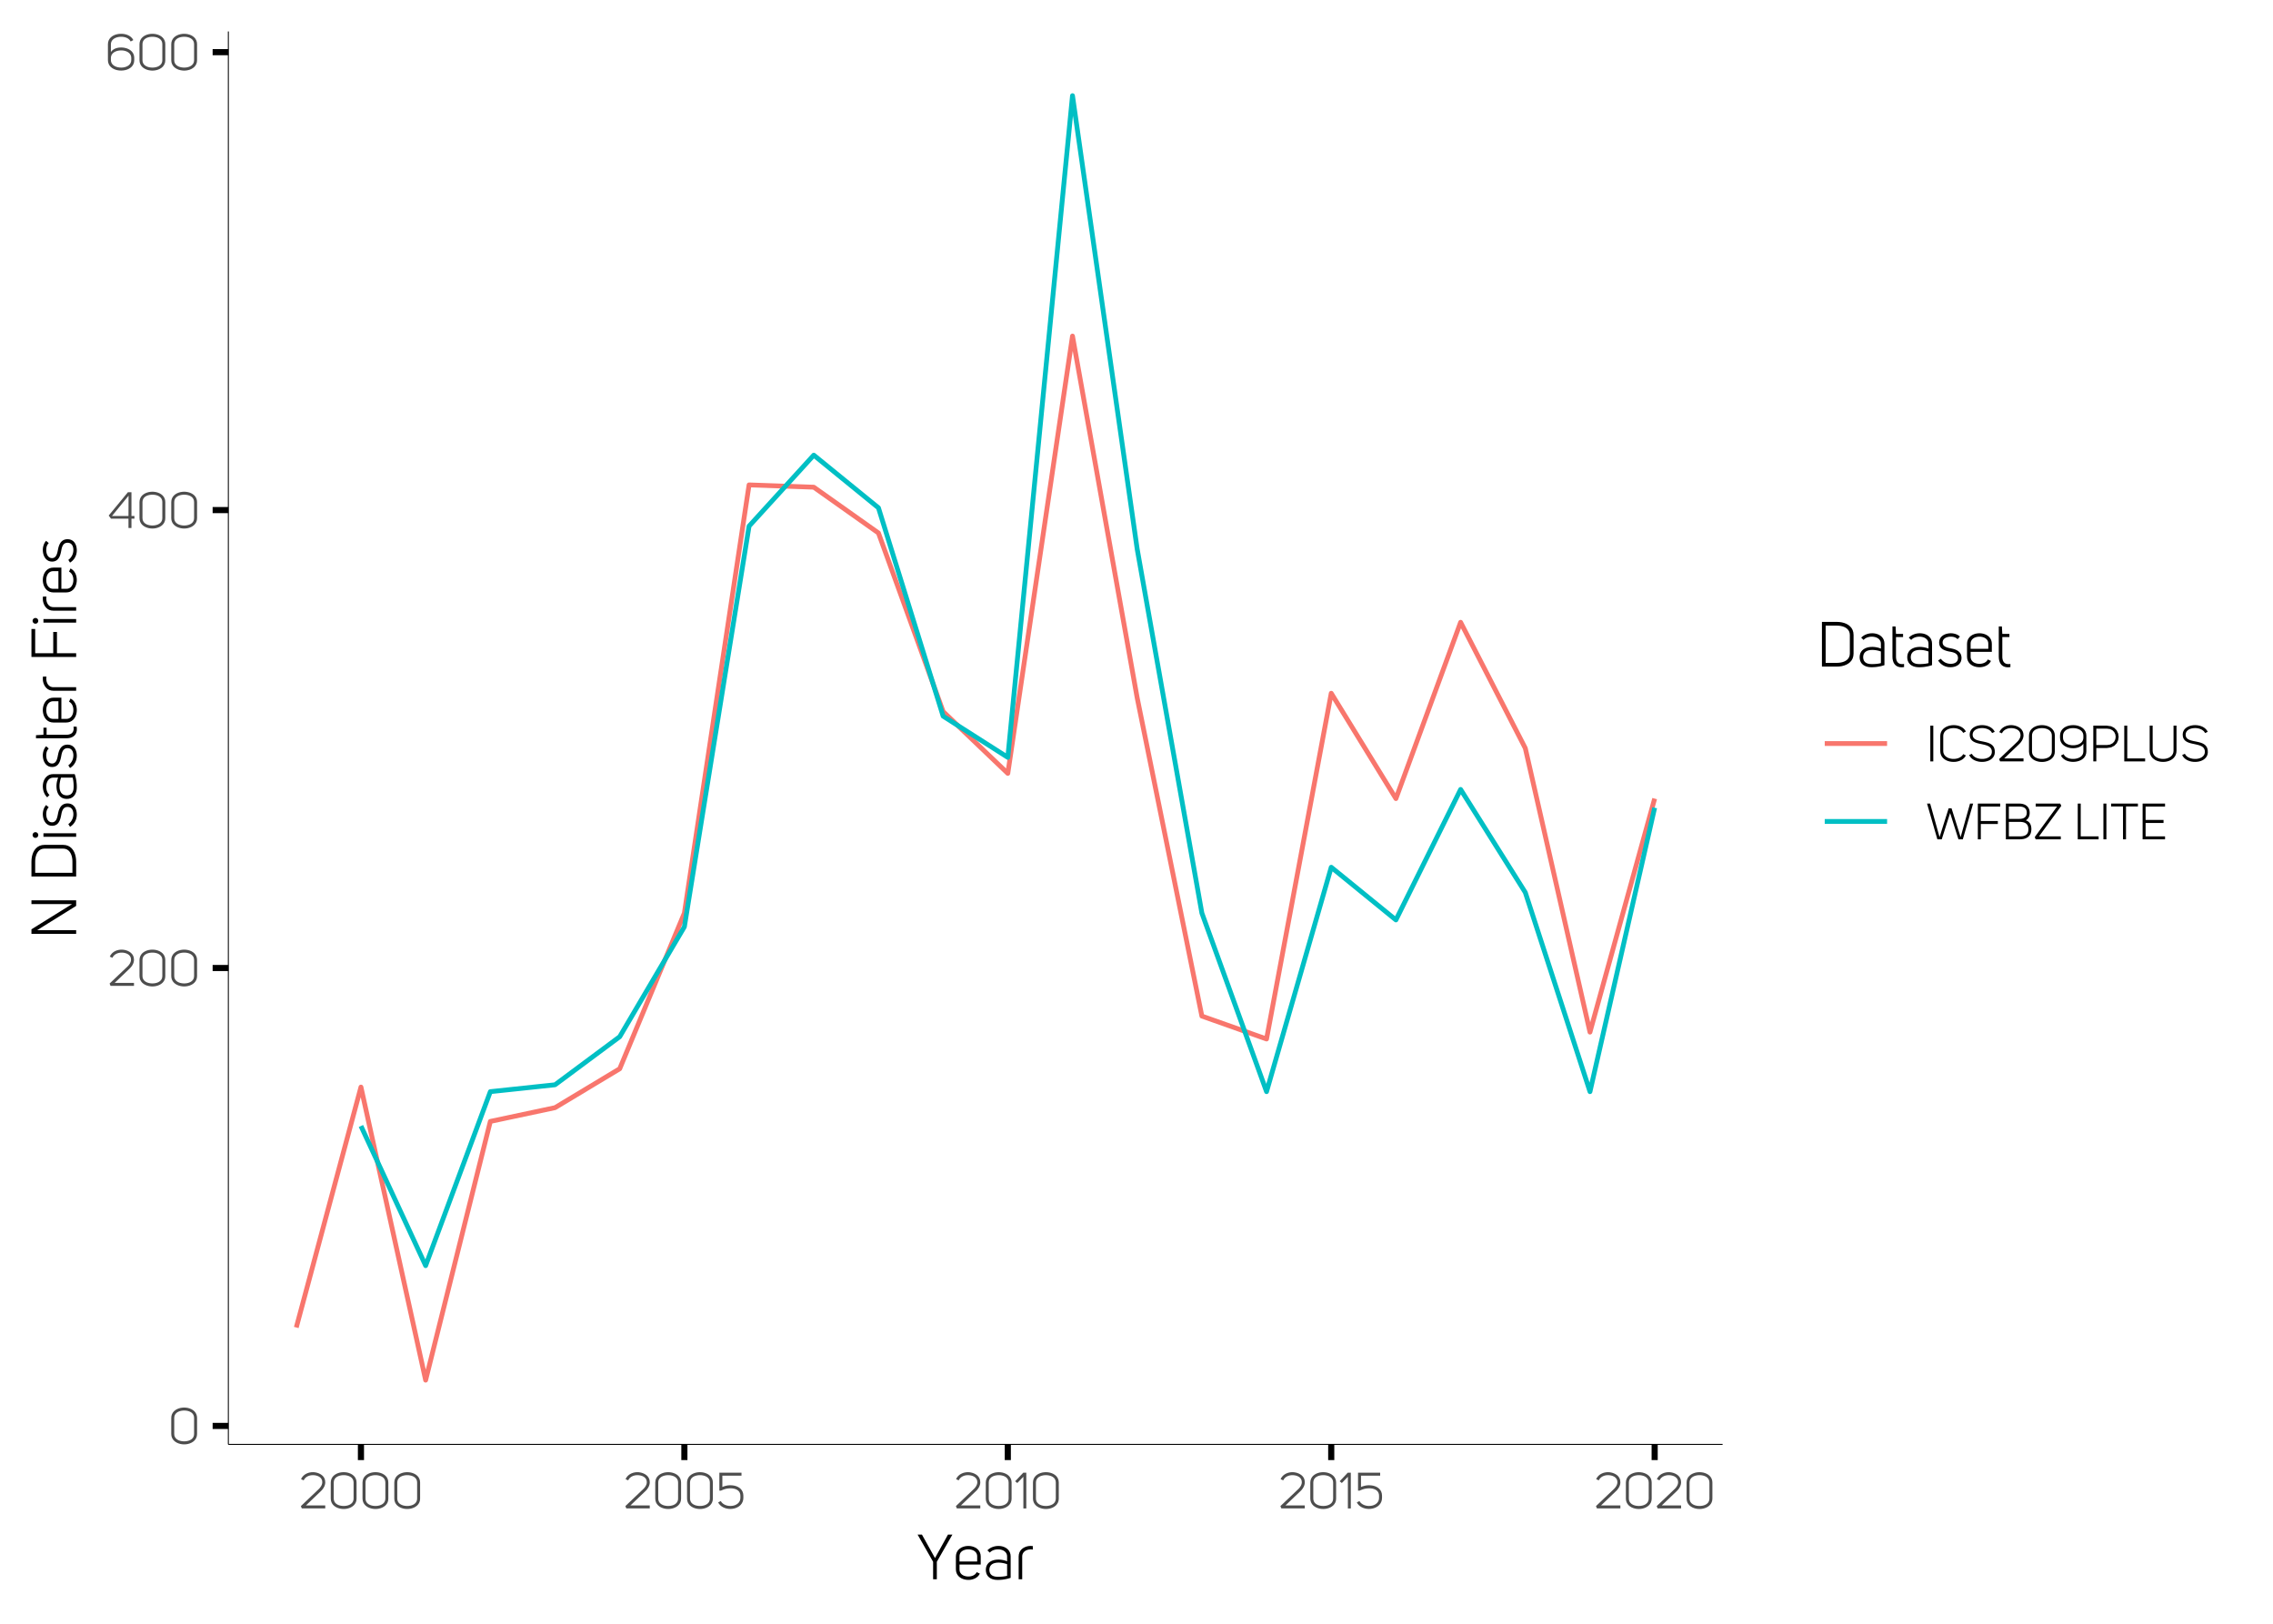 <?xml version="1.0" encoding="UTF-8"?>
<svg xmlns="http://www.w3.org/2000/svg" xmlns:xlink="http://www.w3.org/1999/xlink" width="504pt" height="360pt" viewBox="0 0 504 360" version="1.1">
<g id="surface24">
<rect x="0" y="0" width="504" height="360" style="fill:rgb(100%,100%,100%);fill-opacity:1;stroke:none;"/>
<path style="fill:none;stroke-width:1.067;stroke-linecap:butt;stroke-linejoin:round;stroke:rgb(97.255%,46.275%,42.745%);stroke-opacity:1;stroke-miterlimit:10;" d="M 65.695 294.316 L 80.035 241.016 L 94.379 305.992 L 108.723 248.629 L 123.066 245.582 L 137.41 236.953 L 151.75 202.434 L 166.094 107.508 L 180.438 108.016 L 194.781 118.168 L 209.125 157.766 L 223.465 171.469 L 237.809 74.512 L 252.152 154.719 L 266.496 225.277 L 280.836 230.355 L 295.18 153.703 L 309.523 177.055 L 323.867 137.965 L 338.211 165.887 L 352.551 228.832 L 366.895 177.055 "/>
<path style="fill:none;stroke-width:1.067;stroke-linecap:butt;stroke-linejoin:round;stroke:rgb(0%,74.902%,76.863%);stroke-opacity:1;stroke-miterlimit:10;" d="M 80.035 249.645 L 94.379 280.609 L 108.723 242.031 L 123.066 240.508 L 137.41 229.848 L 151.75 205.48 L 166.094 116.648 L 180.438 100.91 L 194.781 112.586 L 209.125 158.781 L 223.465 167.918 L 237.809 21.211 L 252.152 121.723 L 266.496 202.434 L 280.836 242.031 L 295.18 192.281 L 309.523 203.957 L 323.867 175.023 L 338.211 197.867 L 352.551 242.031 L 366.895 179.086 "/>
<path style="fill:none;stroke-width:0.213;stroke-linecap:butt;stroke-linejoin:round;stroke:rgb(0%,0%,0%);stroke-opacity:1;stroke-miterlimit:10;" d="M 50.633 320.23 L 50.633 6.973 "/>
<path style=" stroke:none;fill-rule:nonzero;fill:rgb(30.196%,30.196%,30.196%);fill-opacity:1;" d="M 40.84 320.23 L 41.246 320.211 L 41.652 320.145 L 42.051 320.031 L 42.426 319.875 L 42.773 319.672 L 43.078 319.418 L 43.332 319.121 L 43.527 318.77 L 43.652 318.371 L 43.695 317.926 L 43.695 314.375 L 43.652 313.922 L 43.527 313.523 L 43.332 313.176 L 43.078 312.875 L 42.773 312.625 L 42.426 312.422 L 42.051 312.266 L 41.652 312.152 L 41.246 312.09 L 40.84 312.066 L 40.43 312.09 L 40.023 312.152 L 39.625 312.266 L 39.246 312.422 L 38.898 312.625 L 38.594 312.875 L 38.336 313.176 L 38.141 313.523 L 38.016 313.922 L 37.973 314.375 L 37.973 317.926 L 38.016 318.371 L 38.141 318.77 L 38.336 319.121 L 38.594 319.418 L 38.898 319.672 L 39.246 319.875 L 39.625 320.031 L 40.023 320.145 L 40.43 320.211 Z M 38.633 314.375 L 38.668 314.027 L 38.766 313.73 L 38.922 313.477 L 39.121 313.262 L 39.359 313.09 L 39.629 312.953 L 39.918 312.852 L 40.223 312.781 L 40.535 312.742 L 40.84 312.727 L 41.145 312.742 L 41.453 312.781 L 41.754 312.852 L 42.043 312.953 L 42.312 313.09 L 42.551 313.262 L 42.75 313.477 L 42.902 313.73 L 43 314.027 L 43.035 314.375 L 43.035 317.914 L 43 318.258 L 42.902 318.555 L 42.75 318.809 L 42.551 319.02 L 42.312 319.195 L 42.043 319.332 L 41.754 319.434 L 41.453 319.504 L 41.145 319.547 L 40.84 319.559 L 40.535 319.547 L 40.223 319.504 L 39.918 319.434 L 39.629 319.332 L 39.359 319.195 L 39.121 319.02 L 38.922 318.809 L 38.766 318.555 L 38.668 318.258 L 38.633 317.914 Z M 38.633 314.375 "/>
<path style=" stroke:none;fill-rule:nonzero;fill:rgb(30.196%,30.196%,30.196%);fill-opacity:1;" d="M 26.988 211.203 L 27.223 211.211 L 27.484 211.246 L 27.758 211.305 L 28.031 211.391 L 28.293 211.516 L 28.535 211.676 L 28.742 211.875 L 28.902 212.121 L 29.008 212.414 L 29.047 212.758 L 29.039 212.906 L 29.016 213.055 L 28.977 213.207 L 28.922 213.363 L 28.852 213.52 L 28.762 213.68 L 28.656 213.84 L 28.535 214 L 28.398 214.156 L 28.242 214.316 L 24.297 218.066 L 24.512 218.57 L 29.707 218.57 L 29.707 217.922 L 25.418 217.922 L 28.723 214.766 L 28.914 214.566 L 29.086 214.367 L 29.238 214.168 L 29.363 213.965 L 29.473 213.762 L 29.559 213.562 L 29.625 213.359 L 29.672 213.16 L 29.699 212.965 L 29.707 212.77 L 29.656 212.285 L 29.512 211.871 L 29.289 211.523 L 29.004 211.234 L 28.68 211.004 L 28.328 210.824 L 27.969 210.695 L 27.613 210.605 L 27.285 210.559 L 26.996 210.543 L 26.645 210.559 L 26.301 210.609 L 25.973 210.691 L 25.664 210.805 L 25.375 210.949 L 25.113 211.125 L 24.871 211.328 L 24.664 211.559 L 24.484 211.816 L 24.344 212.098 L 24.926 212.355 L 25.035 212.148 L 25.168 211.961 L 25.328 211.789 L 25.508 211.641 L 25.711 211.512 L 25.934 211.402 L 26.176 211.316 L 26.434 211.254 L 26.703 211.215 Z M 26.988 211.203 "/>
<path style=" stroke:none;fill-rule:nonzero;fill:rgb(30.196%,30.196%,30.196%);fill-opacity:1;" d="M 33.797 218.707 L 34.203 218.684 L 34.609 218.617 L 35.004 218.508 L 35.383 218.348 L 35.727 218.145 L 36.035 217.895 L 36.289 217.594 L 36.484 217.246 L 36.609 216.848 L 36.652 216.398 L 36.652 212.848 L 36.609 212.398 L 36.484 212 L 36.289 211.648 L 36.035 211.348 L 35.727 211.098 L 35.383 210.895 L 35.004 210.738 L 34.609 210.629 L 34.203 210.562 L 33.797 210.543 L 33.387 210.562 L 32.977 210.629 L 32.578 210.738 L 32.203 210.895 L 31.855 211.098 L 31.547 211.348 L 31.293 211.648 L 31.098 212 L 30.973 212.398 L 30.93 212.848 L 30.93 216.398 L 30.973 216.848 L 31.098 217.246 L 31.293 217.594 L 31.547 217.895 L 31.855 218.145 L 32.203 218.348 L 32.578 218.508 L 32.977 218.617 L 33.387 218.684 Z M 31.59 212.848 L 31.625 212.504 L 31.723 212.203 L 31.875 211.949 L 32.074 211.738 L 32.316 211.562 L 32.582 211.426 L 32.875 211.324 L 33.18 211.254 L 33.488 211.215 L 33.797 211.203 L 34.102 211.215 L 34.406 211.254 L 34.711 211.324 L 35 211.426 L 35.266 211.562 L 35.504 211.738 L 35.707 211.949 L 35.859 212.203 L 35.957 212.504 L 35.992 212.848 L 35.992 216.387 L 35.957 216.73 L 35.859 217.027 L 35.707 217.281 L 35.504 217.496 L 35.266 217.668 L 35 217.805 L 34.711 217.91 L 34.406 217.98 L 34.102 218.02 L 33.797 218.035 L 33.488 218.02 L 33.18 217.98 L 32.875 217.91 L 32.582 217.805 L 32.316 217.668 L 32.074 217.496 L 31.875 217.281 L 31.723 217.027 L 31.625 216.73 L 31.59 216.387 Z M 31.59 212.848 "/>
<path style=" stroke:none;fill-rule:nonzero;fill:rgb(30.196%,30.196%,30.196%);fill-opacity:1;" d="M 40.84 218.707 L 41.246 218.684 L 41.652 218.617 L 42.051 218.508 L 42.426 218.348 L 42.773 218.145 L 43.078 217.895 L 43.332 217.594 L 43.527 217.246 L 43.652 216.848 L 43.695 216.398 L 43.695 212.848 L 43.652 212.398 L 43.527 212 L 43.332 211.648 L 43.078 211.348 L 42.773 211.098 L 42.426 210.895 L 42.051 210.738 L 41.652 210.629 L 41.246 210.562 L 40.84 210.543 L 40.43 210.562 L 40.023 210.629 L 39.625 210.738 L 39.246 210.895 L 38.898 211.098 L 38.594 211.348 L 38.336 211.648 L 38.141 212 L 38.016 212.398 L 37.973 212.848 L 37.973 216.398 L 38.016 216.848 L 38.141 217.246 L 38.336 217.594 L 38.594 217.895 L 38.898 218.145 L 39.246 218.348 L 39.625 218.508 L 40.023 218.617 L 40.43 218.684 Z M 38.633 212.848 L 38.668 212.504 L 38.766 212.203 L 38.922 211.949 L 39.121 211.738 L 39.359 211.562 L 39.629 211.426 L 39.918 211.324 L 40.223 211.254 L 40.535 211.215 L 40.84 211.203 L 41.145 211.215 L 41.453 211.254 L 41.754 211.324 L 42.043 211.426 L 42.312 211.562 L 42.551 211.738 L 42.75 211.949 L 42.902 212.203 L 43 212.504 L 43.035 212.848 L 43.035 216.387 L 43 216.73 L 42.902 217.027 L 42.75 217.281 L 42.551 217.496 L 42.312 217.668 L 42.043 217.805 L 41.754 217.91 L 41.453 217.98 L 41.145 218.02 L 40.84 218.035 L 40.535 218.02 L 40.223 217.98 L 39.918 217.91 L 39.629 217.805 L 39.359 217.668 L 39.121 217.496 L 38.922 217.281 L 38.766 217.027 L 38.668 216.73 L 38.633 216.387 Z M 38.633 212.848 "/>
<path style=" stroke:none;fill-rule:nonzero;fill:rgb(30.196%,30.196%,30.196%);fill-opacity:1;" d="M 29.809 114.402 L 29.148 114.402 L 29.148 109.129 L 28.363 109.129 L 24.098 114.301 L 24.613 114.996 L 28.488 114.996 L 28.488 117.059 L 29.148 117.059 L 29.148 114.996 L 29.809 114.996 Z M 24.824 114.402 L 28.508 109.902 L 28.488 114.402 Z M 24.824 114.402 "/>
<path style=" stroke:none;fill-rule:nonzero;fill:rgb(30.196%,30.196%,30.196%);fill-opacity:1;" d="M 33.797 117.18 L 34.203 117.16 L 34.609 117.094 L 35.004 116.98 L 35.383 116.824 L 35.727 116.621 L 36.035 116.367 L 36.289 116.07 L 36.484 115.719 L 36.609 115.32 L 36.652 114.875 L 36.652 111.324 L 36.609 110.871 L 36.484 110.473 L 36.289 110.125 L 36.035 109.824 L 35.727 109.574 L 35.383 109.371 L 35.004 109.215 L 34.609 109.105 L 34.203 109.039 L 33.797 109.016 L 33.387 109.039 L 32.977 109.105 L 32.578 109.215 L 32.203 109.371 L 31.855 109.574 L 31.547 109.824 L 31.293 110.125 L 31.098 110.473 L 30.973 110.871 L 30.93 111.324 L 30.93 114.875 L 30.973 115.32 L 31.098 115.719 L 31.293 116.07 L 31.547 116.367 L 31.855 116.621 L 32.203 116.824 L 32.578 116.98 L 32.977 117.094 L 33.387 117.16 Z M 31.59 111.324 L 31.625 110.977 L 31.723 110.68 L 31.875 110.426 L 32.074 110.211 L 32.316 110.039 L 32.582 109.902 L 32.875 109.801 L 33.18 109.73 L 33.488 109.691 L 33.797 109.676 L 34.102 109.691 L 34.406 109.73 L 34.711 109.801 L 35 109.902 L 35.266 110.039 L 35.504 110.211 L 35.707 110.426 L 35.859 110.68 L 35.957 110.977 L 35.992 111.324 L 35.992 114.863 L 35.957 115.207 L 35.859 115.504 L 35.707 115.758 L 35.504 115.969 L 35.266 116.145 L 35 116.281 L 34.711 116.383 L 34.406 116.453 L 34.102 116.496 L 33.797 116.508 L 33.488 116.496 L 33.18 116.453 L 32.875 116.383 L 32.582 116.281 L 32.316 116.145 L 32.074 115.969 L 31.875 115.758 L 31.723 115.504 L 31.625 115.207 L 31.59 114.863 Z M 31.59 111.324 "/>
<path style=" stroke:none;fill-rule:nonzero;fill:rgb(30.196%,30.196%,30.196%);fill-opacity:1;" d="M 40.84 117.18 L 41.246 117.16 L 41.652 117.094 L 42.051 116.98 L 42.426 116.824 L 42.773 116.621 L 43.078 116.367 L 43.332 116.07 L 43.527 115.719 L 43.652 115.32 L 43.695 114.875 L 43.695 111.324 L 43.652 110.871 L 43.527 110.473 L 43.332 110.125 L 43.078 109.824 L 42.773 109.574 L 42.426 109.371 L 42.051 109.215 L 41.652 109.105 L 41.246 109.039 L 40.84 109.016 L 40.43 109.039 L 40.023 109.105 L 39.625 109.215 L 39.246 109.371 L 38.898 109.574 L 38.594 109.824 L 38.336 110.125 L 38.141 110.473 L 38.016 110.871 L 37.973 111.324 L 37.973 114.875 L 38.016 115.32 L 38.141 115.719 L 38.336 116.07 L 38.594 116.367 L 38.898 116.621 L 39.246 116.824 L 39.625 116.98 L 40.023 117.094 L 40.43 117.16 Z M 38.633 111.324 L 38.668 110.977 L 38.766 110.68 L 38.922 110.426 L 39.121 110.211 L 39.359 110.039 L 39.629 109.902 L 39.918 109.801 L 40.223 109.73 L 40.535 109.691 L 40.84 109.676 L 41.145 109.691 L 41.453 109.73 L 41.754 109.801 L 42.043 109.902 L 42.312 110.039 L 42.551 110.211 L 42.75 110.426 L 42.902 110.68 L 43 110.977 L 43.035 111.324 L 43.035 114.863 L 43 115.207 L 42.902 115.504 L 42.75 115.758 L 42.551 115.969 L 42.312 116.145 L 42.043 116.281 L 41.754 116.383 L 41.453 116.453 L 41.145 116.496 L 40.84 116.508 L 40.535 116.496 L 40.223 116.453 L 39.918 116.383 L 39.629 116.281 L 39.359 116.145 L 39.121 115.969 L 38.922 115.758 L 38.766 115.504 L 38.668 115.207 L 38.633 114.863 Z M 38.633 111.324 "/>
<path style=" stroke:none;fill-rule:nonzero;fill:rgb(30.196%,30.196%,30.196%);fill-opacity:1;" d="M 29.562 8.891 L 29.406 8.625 L 29.215 8.387 L 28.996 8.18 L 28.746 7.996 L 28.473 7.844 L 28.184 7.715 L 27.871 7.617 L 27.547 7.547 L 27.215 7.504 L 26.875 7.492 L 26.434 7.512 L 26 7.578 L 25.586 7.691 L 25.199 7.852 L 24.848 8.062 L 24.539 8.316 L 24.285 8.617 L 24.094 8.965 L 23.973 9.359 L 23.93 9.797 L 23.93 13.336 L 23.973 13.777 L 24.094 14.172 L 24.285 14.52 L 24.539 14.82 L 24.848 15.074 L 25.199 15.281 L 25.586 15.445 L 26 15.559 L 26.434 15.625 L 26.875 15.645 L 27.312 15.621 L 27.738 15.551 L 28.145 15.438 L 28.523 15.273 L 28.871 15.066 L 29.168 14.812 L 29.418 14.512 L 29.605 14.168 L 29.723 13.773 L 29.766 13.336 L 29.766 12.832 L 29.723 12.395 L 29.605 12.004 L 29.418 11.66 L 29.168 11.363 L 28.871 11.109 L 28.523 10.902 L 28.145 10.738 L 27.738 10.625 L 27.312 10.551 L 26.875 10.527 L 26.613 10.535 L 26.355 10.559 L 26.098 10.602 L 25.848 10.664 L 25.602 10.746 L 25.367 10.852 L 25.148 10.98 L 24.941 11.137 L 24.754 11.316 L 24.59 11.523 L 24.59 9.82 L 24.621 9.5 L 24.715 9.219 L 24.863 8.965 L 25.059 8.75 L 25.297 8.566 L 25.566 8.418 L 25.867 8.301 L 26.191 8.219 L 26.527 8.168 L 26.875 8.152 L 27.145 8.164 L 27.41 8.195 L 27.664 8.246 L 27.906 8.32 L 28.137 8.414 L 28.348 8.527 L 28.539 8.668 L 28.711 8.824 L 28.852 9.004 L 28.969 9.203 Z M 29.102 13.316 L 29.07 13.633 L 28.98 13.914 L 28.836 14.164 L 28.648 14.383 L 28.418 14.566 L 28.152 14.715 L 27.859 14.832 L 27.543 14.918 L 27.215 14.969 L 26.875 14.984 L 26.527 14.969 L 26.191 14.918 L 25.867 14.836 L 25.566 14.719 L 25.297 14.57 L 25.059 14.387 L 24.863 14.168 L 24.715 13.918 L 24.621 13.633 L 24.59 13.316 L 24.59 12.844 L 24.621 12.527 L 24.715 12.242 L 24.863 11.992 L 25.059 11.773 L 25.297 11.59 L 25.566 11.441 L 25.867 11.324 L 26.191 11.242 L 26.527 11.191 L 26.875 11.176 L 27.215 11.191 L 27.543 11.242 L 27.859 11.328 L 28.152 11.445 L 28.418 11.594 L 28.648 11.777 L 28.836 11.996 L 28.98 12.246 L 29.07 12.527 L 29.102 12.844 Z M 29.102 13.316 "/>
<path style=" stroke:none;fill-rule:nonzero;fill:rgb(30.196%,30.196%,30.196%);fill-opacity:1;" d="M 33.797 15.656 L 34.203 15.633 L 34.609 15.566 L 35.004 15.457 L 35.383 15.297 L 35.727 15.094 L 36.035 14.844 L 36.289 14.543 L 36.484 14.195 L 36.609 13.797 L 36.652 13.348 L 36.652 9.797 L 36.609 9.348 L 36.484 8.949 L 36.289 8.598 L 36.035 8.301 L 35.727 8.047 L 35.383 7.844 L 35.004 7.688 L 34.609 7.578 L 34.203 7.512 L 33.797 7.492 L 33.387 7.512 L 32.977 7.578 L 32.578 7.688 L 32.203 7.844 L 31.855 8.047 L 31.547 8.301 L 31.293 8.598 L 31.098 8.949 L 30.973 9.348 L 30.93 9.797 L 30.93 13.348 L 30.973 13.797 L 31.098 14.195 L 31.293 14.543 L 31.547 14.844 L 31.855 15.094 L 32.203 15.297 L 32.578 15.457 L 32.977 15.566 L 33.387 15.633 Z M 31.59 9.797 L 31.625 9.453 L 31.723 9.152 L 31.875 8.898 L 32.074 8.688 L 32.316 8.512 L 32.582 8.375 L 32.875 8.273 L 33.18 8.203 L 33.488 8.164 L 33.797 8.152 L 34.102 8.164 L 34.406 8.203 L 34.711 8.273 L 35 8.375 L 35.266 8.512 L 35.504 8.688 L 35.707 8.898 L 35.859 9.152 L 35.957 9.453 L 35.992 9.797 L 35.992 13.336 L 35.957 13.68 L 35.859 13.977 L 35.707 14.23 L 35.504 14.445 L 35.266 14.617 L 35 14.758 L 34.711 14.859 L 34.406 14.93 L 34.102 14.973 L 33.797 14.984 L 33.488 14.973 L 33.18 14.93 L 32.875 14.859 L 32.582 14.758 L 32.316 14.617 L 32.074 14.445 L 31.875 14.23 L 31.723 13.977 L 31.625 13.68 L 31.59 13.336 Z M 31.59 9.797 "/>
<path style=" stroke:none;fill-rule:nonzero;fill:rgb(30.196%,30.196%,30.196%);fill-opacity:1;" d="M 40.84 15.656 L 41.246 15.633 L 41.652 15.566 L 42.051 15.457 L 42.426 15.297 L 42.773 15.094 L 43.078 14.844 L 43.332 14.543 L 43.527 14.195 L 43.652 13.797 L 43.695 13.348 L 43.695 9.797 L 43.652 9.348 L 43.527 8.949 L 43.332 8.598 L 43.078 8.301 L 42.773 8.047 L 42.426 7.844 L 42.051 7.688 L 41.652 7.578 L 41.246 7.512 L 40.84 7.492 L 40.43 7.512 L 40.023 7.578 L 39.625 7.688 L 39.246 7.844 L 38.898 8.047 L 38.594 8.301 L 38.336 8.598 L 38.141 8.949 L 38.016 9.348 L 37.973 9.797 L 37.973 13.348 L 38.016 13.797 L 38.141 14.195 L 38.336 14.543 L 38.594 14.844 L 38.898 15.094 L 39.246 15.297 L 39.625 15.457 L 40.023 15.566 L 40.43 15.633 Z M 38.633 9.797 L 38.668 9.453 L 38.766 9.152 L 38.922 8.898 L 39.121 8.688 L 39.359 8.512 L 39.629 8.375 L 39.918 8.273 L 40.223 8.203 L 40.535 8.164 L 40.84 8.152 L 41.145 8.164 L 41.453 8.203 L 41.754 8.273 L 42.043 8.375 L 42.312 8.512 L 42.551 8.688 L 42.75 8.898 L 42.902 9.152 L 43 9.453 L 43.035 9.797 L 43.035 13.336 L 43 13.68 L 42.902 13.977 L 42.75 14.23 L 42.551 14.445 L 42.312 14.617 L 42.043 14.758 L 41.754 14.859 L 41.453 14.93 L 41.145 14.973 L 40.84 14.984 L 40.535 14.973 L 40.223 14.93 L 39.918 14.859 L 39.629 14.758 L 39.359 14.617 L 39.121 14.445 L 38.922 14.23 L 38.766 13.977 L 38.668 13.68 L 38.633 13.336 Z M 38.633 9.797 "/>
<path style="fill:none;stroke-width:1.358;stroke-linecap:butt;stroke-linejoin:round;stroke:rgb(0%,0%,0%);stroke-opacity:1;stroke-miterlimit:10;" d="M 47.148 316.145 L 50.633 316.145 "/>
<path style="fill:none;stroke-width:1.358;stroke-linecap:butt;stroke-linejoin:round;stroke:rgb(0%,0%,0%);stroke-opacity:1;stroke-miterlimit:10;" d="M 47.148 214.617 L 50.633 214.617 "/>
<path style="fill:none;stroke-width:1.358;stroke-linecap:butt;stroke-linejoin:round;stroke:rgb(0%,0%,0%);stroke-opacity:1;stroke-miterlimit:10;" d="M 47.148 113.094 L 50.633 113.094 "/>
<path style="fill:none;stroke-width:1.358;stroke-linecap:butt;stroke-linejoin:round;stroke:rgb(0%,0%,0%);stroke-opacity:1;stroke-miterlimit:10;" d="M 47.148 11.566 L 50.633 11.566 "/>
<path style="fill:none;stroke-width:0.213;stroke-linecap:butt;stroke-linejoin:round;stroke:rgb(0%,0%,0%);stroke-opacity:1;stroke-miterlimit:10;" d="M 50.633 320.23 L 381.957 320.23 "/>
<path style="fill:none;stroke-width:1.358;stroke-linecap:butt;stroke-linejoin:round;stroke:rgb(0%,0%,0%);stroke-opacity:1;stroke-miterlimit:10;" d="M 80.035 323.719 L 80.035 320.23 "/>
<path style="fill:none;stroke-width:1.358;stroke-linecap:butt;stroke-linejoin:round;stroke:rgb(0%,0%,0%);stroke-opacity:1;stroke-miterlimit:10;" d="M 151.75 323.719 L 151.75 320.23 "/>
<path style="fill:none;stroke-width:1.358;stroke-linecap:butt;stroke-linejoin:round;stroke:rgb(0%,0%,0%);stroke-opacity:1;stroke-miterlimit:10;" d="M 223.465 323.719 L 223.465 320.23 "/>
<path style="fill:none;stroke-width:1.358;stroke-linecap:butt;stroke-linejoin:round;stroke:rgb(0%,0%,0%);stroke-opacity:1;stroke-miterlimit:10;" d="M 295.18 323.719 L 295.18 320.23 "/>
<path style="fill:none;stroke-width:1.358;stroke-linecap:butt;stroke-linejoin:round;stroke:rgb(0%,0%,0%);stroke-opacity:1;stroke-miterlimit:10;" d="M 366.895 323.719 L 366.895 320.23 "/>
<path style=" stroke:none;fill-rule:nonzero;fill:rgb(30.196%,30.196%,30.196%);fill-opacity:1;" d="M 69.398 327.055 L 69.633 327.066 L 69.895 327.098 L 70.168 327.156 L 70.441 327.246 L 70.703 327.367 L 70.945 327.527 L 71.152 327.727 L 71.312 327.973 L 71.422 328.266 L 71.457 328.613 L 71.449 328.758 L 71.426 328.91 L 71.387 329.062 L 71.332 329.215 L 71.262 329.375 L 71.172 329.531 L 71.066 329.691 L 70.945 329.852 L 70.809 330.012 L 70.652 330.168 L 66.711 333.922 L 66.922 334.426 L 72.117 334.426 L 72.117 333.773 L 67.828 333.773 L 71.133 330.617 L 71.328 330.422 L 71.496 330.223 L 71.648 330.02 L 71.773 329.816 L 71.883 329.617 L 71.969 329.414 L 72.035 329.211 L 72.082 329.012 L 72.109 328.816 L 72.117 328.625 L 72.066 328.141 L 71.922 327.727 L 71.699 327.375 L 71.418 327.09 L 71.09 326.859 L 70.738 326.68 L 70.379 326.547 L 70.027 326.461 L 69.695 326.41 L 69.41 326.395 L 69.055 326.41 L 68.711 326.461 L 68.383 326.543 L 68.074 326.66 L 67.785 326.805 L 67.523 326.977 L 67.285 327.18 L 67.074 327.41 L 66.895 327.668 L 66.754 327.953 L 67.336 328.207 L 67.445 328.004 L 67.578 327.812 L 67.738 327.645 L 67.918 327.492 L 68.121 327.363 L 68.348 327.254 L 68.586 327.168 L 68.844 327.105 L 69.113 327.066 Z M 69.398 327.055 "/>
<path style=" stroke:none;fill-rule:nonzero;fill:rgb(30.196%,30.196%,30.196%);fill-opacity:1;" d="M 76.207 334.559 L 76.613 334.539 L 77.02 334.473 L 77.418 334.359 L 77.793 334.203 L 78.137 333.996 L 78.445 333.746 L 78.699 333.445 L 78.895 333.098 L 79.02 332.699 L 79.062 332.254 L 79.062 328.703 L 79.02 328.25 L 78.895 327.852 L 78.699 327.5 L 78.445 327.203 L 78.137 326.953 L 77.793 326.75 L 77.418 326.594 L 77.02 326.48 L 76.613 326.418 L 76.207 326.395 L 75.797 326.418 L 75.387 326.48 L 74.988 326.594 L 74.613 326.75 L 74.266 326.953 L 73.957 327.203 L 73.703 327.5 L 73.508 327.852 L 73.383 328.25 L 73.34 328.703 L 73.34 332.254 L 73.383 332.699 L 73.508 333.098 L 73.703 333.445 L 73.957 333.746 L 74.266 333.996 L 74.613 334.203 L 74.988 334.359 L 75.387 334.473 L 75.797 334.539 Z M 74 328.703 L 74.035 328.355 L 74.133 328.059 L 74.285 327.801 L 74.488 327.59 L 74.727 327.418 L 74.996 327.281 L 75.285 327.18 L 75.59 327.109 L 75.898 327.066 L 76.207 327.055 L 76.512 327.066 L 76.816 327.109 L 77.121 327.18 L 77.41 327.281 L 77.68 327.418 L 77.918 327.59 L 78.117 327.801 L 78.27 328.059 L 78.367 328.355 L 78.402 328.703 L 78.402 332.242 L 78.367 332.582 L 78.27 332.879 L 78.117 333.137 L 77.918 333.348 L 77.68 333.523 L 77.41 333.66 L 77.121 333.762 L 76.816 333.832 L 76.512 333.875 L 76.207 333.887 L 75.898 333.875 L 75.59 333.832 L 75.285 333.762 L 74.996 333.66 L 74.727 333.523 L 74.488 333.348 L 74.285 333.137 L 74.133 332.879 L 74.035 332.582 L 74 332.242 Z M 74 328.703 "/>
<path style=" stroke:none;fill-rule:nonzero;fill:rgb(30.196%,30.196%,30.196%);fill-opacity:1;" d="M 83.25 334.559 L 83.656 334.539 L 84.066 334.473 L 84.461 334.359 L 84.836 334.203 L 85.184 333.996 L 85.488 333.746 L 85.746 333.445 L 85.938 333.098 L 86.062 332.699 L 86.105 332.254 L 86.105 328.703 L 86.062 328.25 L 85.938 327.852 L 85.746 327.5 L 85.488 327.203 L 85.184 326.953 L 84.836 326.75 L 84.461 326.594 L 84.066 326.48 L 83.656 326.418 L 83.25 326.395 L 82.844 326.418 L 82.434 326.48 L 82.035 326.594 L 81.656 326.75 L 81.309 326.953 L 81.004 327.203 L 80.746 327.5 L 80.551 327.852 L 80.43 328.25 L 80.383 328.703 L 80.383 332.254 L 80.43 332.699 L 80.551 333.098 L 80.746 333.445 L 81.004 333.746 L 81.309 333.996 L 81.656 334.203 L 82.035 334.359 L 82.434 334.473 L 82.844 334.539 Z M 81.047 328.703 L 81.078 328.355 L 81.176 328.059 L 81.332 327.801 L 81.531 327.59 L 81.77 327.418 L 82.039 327.281 L 82.332 327.18 L 82.637 327.109 L 82.945 327.066 L 83.25 327.055 L 83.555 327.066 L 83.863 327.109 L 84.164 327.18 L 84.453 327.281 L 84.723 327.418 L 84.961 327.59 L 85.16 327.801 L 85.312 328.059 L 85.41 328.355 L 85.445 328.703 L 85.445 332.242 L 85.41 332.582 L 85.312 332.879 L 85.16 333.137 L 84.961 333.348 L 84.723 333.523 L 84.453 333.66 L 84.164 333.762 L 83.863 333.832 L 83.555 333.875 L 83.25 333.887 L 82.945 333.875 L 82.637 333.832 L 82.332 333.762 L 82.039 333.66 L 81.77 333.523 L 81.531 333.348 L 81.332 333.137 L 81.176 332.879 L 81.078 332.582 L 81.047 332.242 Z M 81.047 328.703 "/>
<path style=" stroke:none;fill-rule:nonzero;fill:rgb(30.196%,30.196%,30.196%);fill-opacity:1;" d="M 90.297 334.559 L 90.703 334.539 L 91.109 334.473 L 91.504 334.359 L 91.883 334.203 L 92.227 333.996 L 92.535 333.746 L 92.789 333.445 L 92.984 333.098 L 93.109 332.699 L 93.152 332.254 L 93.152 328.703 L 93.109 328.25 L 92.984 327.852 L 92.789 327.5 L 92.535 327.203 L 92.227 326.953 L 91.883 326.75 L 91.504 326.594 L 91.109 326.48 L 90.703 326.418 L 90.297 326.395 L 89.887 326.418 L 89.477 326.48 L 89.078 326.594 L 88.703 326.75 L 88.355 326.953 L 88.047 327.203 L 87.793 327.5 L 87.598 327.852 L 87.473 328.25 L 87.43 328.703 L 87.43 332.254 L 87.473 332.699 L 87.598 333.098 L 87.793 333.445 L 88.047 333.746 L 88.355 333.996 L 88.703 334.203 L 89.078 334.359 L 89.477 334.473 L 89.887 334.539 Z M 88.09 328.703 L 88.125 328.355 L 88.223 328.059 L 88.375 327.801 L 88.574 327.59 L 88.816 327.418 L 89.086 327.281 L 89.375 327.18 L 89.68 327.109 L 89.988 327.066 L 90.297 327.055 L 90.602 327.066 L 90.906 327.109 L 91.211 327.18 L 91.5 327.281 L 91.77 327.418 L 92.004 327.59 L 92.207 327.801 L 92.359 328.059 L 92.457 328.355 L 92.492 328.703 L 92.492 332.242 L 92.457 332.582 L 92.359 332.879 L 92.207 333.137 L 92.004 333.348 L 91.77 333.523 L 91.5 333.66 L 91.211 333.762 L 90.906 333.832 L 90.602 333.875 L 90.297 333.887 L 89.988 333.875 L 89.68 333.832 L 89.375 333.762 L 89.086 333.66 L 88.816 333.523 L 88.574 333.348 L 88.375 333.137 L 88.223 332.879 L 88.125 332.582 L 88.09 332.242 Z M 88.09 328.703 "/>
<path style=" stroke:none;fill-rule:nonzero;fill:rgb(30.196%,30.196%,30.196%);fill-opacity:1;" d="M 141.352 327.055 L 141.59 327.066 L 141.852 327.098 L 142.125 327.156 L 142.398 327.246 L 142.66 327.367 L 142.902 327.527 L 143.109 327.727 L 143.27 327.973 L 143.375 328.266 L 143.414 328.613 L 143.406 328.758 L 143.383 328.91 L 143.344 329.062 L 143.289 329.215 L 143.215 329.375 L 143.129 329.531 L 143.023 329.691 L 142.902 329.852 L 142.762 330.012 L 142.605 330.168 L 138.664 333.922 L 138.879 334.426 L 144.074 334.426 L 144.074 333.773 L 139.785 333.773 L 143.09 330.617 L 143.281 330.422 L 143.453 330.223 L 143.602 330.02 L 143.73 329.816 L 143.836 329.617 L 143.922 329.414 L 143.988 329.211 L 144.035 329.012 L 144.066 328.816 L 144.074 328.625 L 144.023 328.141 L 143.875 327.727 L 143.652 327.375 L 143.371 327.09 L 143.047 326.859 L 142.695 326.68 L 142.336 326.547 L 141.98 326.461 L 141.652 326.41 L 141.363 326.395 L 141.008 326.41 L 140.668 326.461 L 140.34 326.543 L 140.031 326.66 L 139.742 326.805 L 139.477 326.977 L 139.238 327.18 L 139.031 327.41 L 138.852 327.668 L 138.711 327.953 L 139.293 328.207 L 139.398 328.004 L 139.535 327.812 L 139.691 327.645 L 139.875 327.492 L 140.078 327.363 L 140.301 327.254 L 140.543 327.168 L 140.797 327.105 L 141.07 327.066 Z M 141.352 327.055 "/>
<path style=" stroke:none;fill-rule:nonzero;fill:rgb(30.196%,30.196%,30.196%);fill-opacity:1;" d="M 148.16 334.559 L 148.57 334.539 L 148.977 334.473 L 149.371 334.359 L 149.746 334.203 L 150.094 333.996 L 150.398 333.746 L 150.656 333.445 L 150.852 333.098 L 150.973 332.699 L 151.02 332.254 L 151.02 328.703 L 150.973 328.25 L 150.852 327.852 L 150.656 327.5 L 150.398 327.203 L 150.094 326.953 L 149.746 326.75 L 149.371 326.594 L 148.977 326.48 L 148.57 326.418 L 148.16 326.395 L 147.754 326.418 L 147.344 326.48 L 146.945 326.594 L 146.566 326.75 L 146.219 326.953 L 145.914 327.203 L 145.656 327.5 L 145.461 327.852 L 145.34 328.25 L 145.293 328.703 L 145.293 332.254 L 145.34 332.699 L 145.461 333.098 L 145.656 333.445 L 145.914 333.746 L 146.219 333.996 L 146.566 334.203 L 146.945 334.359 L 147.344 334.473 L 147.754 334.539 Z M 145.957 328.703 L 145.988 328.355 L 146.09 328.059 L 146.242 327.801 L 146.441 327.59 L 146.68 327.418 L 146.949 327.281 L 147.242 327.18 L 147.547 327.109 L 147.855 327.066 L 148.16 327.055 L 148.465 327.066 L 148.773 327.109 L 149.074 327.18 L 149.367 327.281 L 149.633 327.418 L 149.871 327.59 L 150.07 327.801 L 150.223 328.059 L 150.324 328.355 L 150.355 328.703 L 150.355 332.242 L 150.324 332.582 L 150.223 332.879 L 150.07 333.137 L 149.871 333.348 L 149.633 333.523 L 149.367 333.66 L 149.074 333.762 L 148.773 333.832 L 148.465 333.875 L 148.16 333.887 L 147.855 333.875 L 147.547 333.832 L 147.242 333.762 L 146.949 333.66 L 146.68 333.523 L 146.441 333.348 L 146.242 333.137 L 146.09 332.879 L 145.988 332.582 L 145.957 332.242 Z M 145.957 328.703 "/>
<path style=" stroke:none;fill-rule:nonzero;fill:rgb(30.196%,30.196%,30.196%);fill-opacity:1;" d="M 155.207 334.559 L 155.613 334.539 L 156.02 334.473 L 156.418 334.359 L 156.793 334.203 L 157.141 333.996 L 157.445 333.746 L 157.699 333.445 L 157.895 333.098 L 158.02 332.699 L 158.062 332.254 L 158.062 328.703 L 158.02 328.25 L 157.895 327.852 L 157.699 327.5 L 157.445 327.203 L 157.141 326.953 L 156.793 326.75 L 156.418 326.594 L 156.02 326.48 L 155.613 326.418 L 155.207 326.395 L 154.797 326.418 L 154.387 326.48 L 153.988 326.594 L 153.613 326.75 L 153.266 326.953 L 152.957 327.203 L 152.703 327.5 L 152.508 327.852 L 152.383 328.25 L 152.34 328.703 L 152.34 332.254 L 152.383 332.699 L 152.508 333.098 L 152.703 333.445 L 152.957 333.746 L 153.266 333.996 L 153.613 334.203 L 153.988 334.359 L 154.387 334.473 L 154.797 334.539 Z M 153 328.703 L 153.035 328.355 L 153.133 328.059 L 153.285 327.801 L 153.488 327.59 L 153.727 327.418 L 153.996 327.281 L 154.285 327.18 L 154.59 327.109 L 154.898 327.066 L 155.207 327.055 L 155.512 327.066 L 155.816 327.109 L 156.121 327.18 L 156.41 327.281 L 156.68 327.418 L 156.918 327.59 L 157.117 327.801 L 157.27 328.059 L 157.367 328.355 L 157.402 328.703 L 157.402 332.242 L 157.367 332.582 L 157.27 332.879 L 157.117 333.137 L 156.918 333.348 L 156.68 333.523 L 156.41 333.66 L 156.121 333.762 L 155.816 333.832 L 155.512 333.875 L 155.207 333.887 L 154.898 333.875 L 154.59 333.832 L 154.285 333.762 L 153.996 333.66 L 153.727 333.523 L 153.488 333.348 L 153.285 333.137 L 153.133 332.879 L 153.035 332.582 L 153 332.242 Z M 153 328.703 "/>
<path style=" stroke:none;fill-rule:nonzero;fill:rgb(30.196%,30.196%,30.196%);fill-opacity:1;" d="M 159.238 333.094 L 159.395 333.363 L 159.59 333.609 L 159.812 333.828 L 160.062 334.016 L 160.34 334.176 L 160.633 334.309 L 160.945 334.414 L 161.266 334.488 L 161.594 334.531 L 161.926 334.547 L 162.359 334.523 L 162.781 334.449 L 163.188 334.324 L 163.566 334.152 L 163.91 333.934 L 164.215 333.664 L 164.465 333.348 L 164.656 332.984 L 164.781 332.574 L 164.828 332.117 L 164.828 331.602 L 164.781 331.145 L 164.656 330.738 L 164.469 330.391 L 164.223 330.094 L 163.926 329.844 L 163.586 329.645 L 163.219 329.492 L 162.824 329.383 L 162.418 329.32 L 162.004 329.297 L 161.812 329.297 L 161.621 329.309 L 161.434 329.324 L 161.25 329.352 L 161.066 329.391 L 160.883 329.434 L 160.703 329.484 L 160.523 329.539 L 160.348 329.605 L 160.168 329.676 L 160.168 327.168 L 164.414 327.168 L 164.414 326.508 L 159.508 326.508 L 159.508 330.492 L 159.855 330.492 L 160.07 330.395 L 160.281 330.309 L 160.484 330.23 L 160.691 330.164 L 160.895 330.105 L 161.105 330.059 L 161.316 330.023 L 161.539 330 L 161.766 329.984 L 162.004 329.977 L 162.34 329.992 L 162.664 330.035 L 162.973 330.113 L 163.254 330.219 L 163.512 330.359 L 163.73 330.535 L 163.914 330.746 L 164.051 330.996 L 164.137 331.285 L 164.168 331.613 L 164.168 332.105 L 164.133 332.441 L 164.043 332.742 L 163.898 333.008 L 163.707 333.242 L 163.473 333.438 L 163.207 333.598 L 162.918 333.727 L 162.605 333.816 L 162.281 333.867 L 161.949 333.887 L 161.684 333.875 L 161.422 333.84 L 161.164 333.781 L 160.918 333.703 L 160.684 333.602 L 160.469 333.477 L 160.27 333.336 L 160.098 333.176 L 159.949 332.996 L 159.832 332.801 Z M 159.238 333.094 "/>
<path style=" stroke:none;fill-rule:nonzero;fill:rgb(30.196%,30.196%,30.196%);fill-opacity:1;" d="M 214.641 327.055 L 214.879 327.066 L 215.141 327.098 L 215.41 327.156 L 215.684 327.246 L 215.949 327.367 L 216.188 327.527 L 216.395 327.727 L 216.559 327.973 L 216.664 328.266 L 216.703 328.613 L 216.695 328.758 L 216.672 328.91 L 216.633 329.062 L 216.574 329.215 L 216.504 329.375 L 216.414 329.531 L 216.312 329.691 L 216.191 329.852 L 216.051 330.012 L 215.895 330.168 L 211.953 333.922 L 212.164 334.426 L 217.363 334.426 L 217.363 333.773 L 213.074 333.773 L 216.375 330.617 L 216.57 330.422 L 216.742 330.223 L 216.891 330.02 L 217.02 329.816 L 217.125 329.617 L 217.211 329.414 L 217.277 329.211 L 217.324 329.012 L 217.352 328.816 L 217.363 328.625 L 217.309 328.141 L 217.164 327.727 L 216.941 327.375 L 216.66 327.09 L 216.336 326.859 L 215.984 326.68 L 215.621 326.547 L 215.27 326.461 L 214.941 326.41 L 214.652 326.395 L 214.297 326.41 L 213.957 326.461 L 213.629 326.543 L 213.32 326.66 L 213.031 326.805 L 212.766 326.977 L 212.527 327.18 L 212.316 327.41 L 212.141 327.668 L 211.996 327.953 L 212.578 328.207 L 212.688 328.004 L 212.82 327.812 L 212.98 327.645 L 213.164 327.492 L 213.367 327.363 L 213.59 327.254 L 213.828 327.168 L 214.086 327.105 L 214.355 327.066 Z M 214.641 327.055 "/>
<path style=" stroke:none;fill-rule:nonzero;fill:rgb(30.196%,30.196%,30.196%);fill-opacity:1;" d="M 221.449 334.559 L 221.855 334.539 L 222.262 334.473 L 222.66 334.359 L 223.035 334.203 L 223.383 333.996 L 223.688 333.746 L 223.941 333.445 L 224.137 333.098 L 224.262 332.699 L 224.305 332.254 L 224.305 328.703 L 224.262 328.25 L 224.137 327.852 L 223.941 327.5 L 223.688 327.203 L 223.383 326.953 L 223.035 326.75 L 222.66 326.594 L 222.262 326.48 L 221.855 326.418 L 221.449 326.395 L 221.039 326.418 L 220.633 326.48 L 220.234 326.594 L 219.855 326.75 L 219.508 326.953 L 219.203 327.203 L 218.945 327.5 L 218.75 327.852 L 218.625 328.25 L 218.582 328.703 L 218.582 332.254 L 218.625 332.699 L 218.75 333.098 L 218.945 333.445 L 219.203 333.746 L 219.508 333.996 L 219.855 334.203 L 220.234 334.359 L 220.633 334.473 L 221.039 334.539 Z M 219.242 328.703 L 219.277 328.355 L 219.375 328.059 L 219.531 327.801 L 219.73 327.59 L 219.969 327.418 L 220.238 327.281 L 220.527 327.18 L 220.832 327.109 L 221.145 327.066 L 221.449 327.055 L 221.754 327.066 L 222.062 327.109 L 222.363 327.18 L 222.652 327.281 L 222.922 327.418 L 223.16 327.59 L 223.359 327.801 L 223.512 328.059 L 223.609 328.355 L 223.645 328.703 L 223.645 332.242 L 223.609 332.582 L 223.512 332.879 L 223.359 333.137 L 223.16 333.348 L 222.922 333.523 L 222.652 333.66 L 222.363 333.762 L 222.062 333.832 L 221.754 333.875 L 221.449 333.887 L 221.145 333.875 L 220.832 333.832 L 220.527 333.762 L 220.238 333.66 L 219.969 333.523 L 219.73 333.348 L 219.531 333.137 L 219.375 332.879 L 219.277 332.582 L 219.242 332.242 Z M 219.242 328.703 "/>
<path style=" stroke:none;fill-rule:nonzero;fill:rgb(30.196%,30.196%,30.196%);fill-opacity:1;" d="M 227.566 326.508 L 226.895 326.508 L 225.09 328.41 L 225.57 328.801 L 226.914 327.414 L 226.914 334.438 L 227.566 334.438 Z M 227.566 326.508 "/>
<path style=" stroke:none;fill-rule:nonzero;fill:rgb(30.196%,30.196%,30.196%);fill-opacity:1;" d="M 231.91 334.559 L 232.316 334.539 L 232.723 334.473 L 233.121 334.359 L 233.496 334.203 L 233.844 333.996 L 234.148 333.746 L 234.402 333.445 L 234.598 333.098 L 234.723 332.699 L 234.766 332.254 L 234.766 328.703 L 234.723 328.25 L 234.598 327.852 L 234.402 327.5 L 234.148 327.203 L 233.844 326.953 L 233.496 326.75 L 233.121 326.594 L 232.723 326.48 L 232.316 326.418 L 231.91 326.395 L 231.5 326.418 L 231.094 326.48 L 230.695 326.594 L 230.316 326.75 L 229.969 326.953 L 229.664 327.203 L 229.406 327.5 L 229.211 327.852 L 229.086 328.25 L 229.043 328.703 L 229.043 332.254 L 229.086 332.699 L 229.211 333.098 L 229.406 333.445 L 229.664 333.746 L 229.969 333.996 L 230.316 334.203 L 230.695 334.359 L 231.094 334.473 L 231.5 334.539 Z M 229.703 328.703 L 229.738 328.355 L 229.836 328.059 L 229.992 327.801 L 230.191 327.59 L 230.43 327.418 L 230.699 327.281 L 230.988 327.18 L 231.293 327.109 L 231.605 327.066 L 231.91 327.055 L 232.215 327.066 L 232.523 327.109 L 232.824 327.18 L 233.113 327.281 L 233.383 327.418 L 233.621 327.59 L 233.82 327.801 L 233.973 328.059 L 234.07 328.355 L 234.105 328.703 L 234.105 332.242 L 234.07 332.582 L 233.973 332.879 L 233.82 333.137 L 233.621 333.348 L 233.383 333.523 L 233.113 333.66 L 232.824 333.762 L 232.523 333.832 L 232.215 333.875 L 231.91 333.887 L 231.605 333.875 L 231.293 333.832 L 230.988 333.762 L 230.699 333.66 L 230.43 333.523 L 230.191 333.348 L 229.992 333.137 L 229.836 332.879 L 229.738 332.582 L 229.703 332.242 Z M 229.703 328.703 "/>
<path style=" stroke:none;fill-rule:nonzero;fill:rgb(30.196%,30.196%,30.196%);fill-opacity:1;" d="M 286.598 327.055 L 286.832 327.066 L 287.094 327.098 L 287.367 327.156 L 287.641 327.246 L 287.902 327.367 L 288.145 327.527 L 288.352 327.727 L 288.512 327.973 L 288.617 328.266 L 288.656 328.613 L 288.648 328.758 L 288.625 328.91 L 288.586 329.062 L 288.531 329.215 L 288.461 329.375 L 288.371 329.531 L 288.266 329.691 L 288.145 329.852 L 288.008 330.012 L 287.852 330.168 L 283.906 333.922 L 284.121 334.426 L 289.316 334.426 L 289.316 333.773 L 285.027 333.773 L 288.332 330.617 L 288.527 330.422 L 288.695 330.223 L 288.848 330.02 L 288.973 329.816 L 289.082 329.617 L 289.168 329.414 L 289.234 329.211 L 289.281 329.012 L 289.309 328.816 L 289.316 328.625 L 289.266 328.141 L 289.121 327.727 L 288.898 327.375 L 288.613 327.09 L 288.289 326.859 L 287.938 326.68 L 287.578 326.547 L 287.223 326.461 L 286.895 326.41 L 286.605 326.395 L 286.254 326.41 L 285.91 326.461 L 285.582 326.543 L 285.273 326.66 L 284.984 326.805 L 284.723 326.977 L 284.48 327.18 L 284.273 327.41 L 284.094 327.668 L 283.953 327.953 L 284.535 328.207 L 284.645 328.004 L 284.777 327.812 L 284.938 327.645 L 285.117 327.492 L 285.32 327.363 L 285.543 327.254 L 285.785 327.168 L 286.043 327.105 L 286.312 327.066 Z M 286.598 327.055 "/>
<path style=" stroke:none;fill-rule:nonzero;fill:rgb(30.196%,30.196%,30.196%);fill-opacity:1;" d="M 293.406 334.559 L 293.812 334.539 L 294.219 334.473 L 294.613 334.359 L 294.992 334.203 L 295.336 333.996 L 295.645 333.746 L 295.898 333.445 L 296.094 333.098 L 296.219 332.699 L 296.262 332.254 L 296.262 328.703 L 296.219 328.25 L 296.094 327.852 L 295.898 327.5 L 295.645 327.203 L 295.336 326.953 L 294.992 326.75 L 294.613 326.594 L 294.219 326.48 L 293.812 326.418 L 293.406 326.395 L 292.996 326.418 L 292.586 326.48 L 292.188 326.594 L 291.812 326.75 L 291.465 326.953 L 291.156 327.203 L 290.902 327.5 L 290.707 327.852 L 290.582 328.25 L 290.539 328.703 L 290.539 332.254 L 290.582 332.699 L 290.707 333.098 L 290.902 333.445 L 291.156 333.746 L 291.465 333.996 L 291.812 334.203 L 292.188 334.359 L 292.586 334.473 L 292.996 334.539 Z M 291.199 328.703 L 291.234 328.355 L 291.332 328.059 L 291.484 327.801 L 291.684 327.59 L 291.926 327.418 L 292.195 327.281 L 292.484 327.18 L 292.789 327.109 L 293.098 327.066 L 293.406 327.055 L 293.711 327.066 L 294.016 327.109 L 294.32 327.18 L 294.609 327.281 L 294.875 327.418 L 295.113 327.59 L 295.316 327.801 L 295.469 328.059 L 295.566 328.355 L 295.602 328.703 L 295.602 332.242 L 295.566 332.582 L 295.469 332.879 L 295.316 333.137 L 295.113 333.348 L 294.875 333.523 L 294.609 333.66 L 294.32 333.762 L 294.016 333.832 L 293.711 333.875 L 293.406 333.887 L 293.098 333.875 L 292.789 333.832 L 292.484 333.762 L 292.195 333.66 L 291.926 333.523 L 291.684 333.348 L 291.484 333.137 L 291.332 332.879 L 291.234 332.582 L 291.199 332.242 Z M 291.199 328.703 "/>
<path style=" stroke:none;fill-rule:nonzero;fill:rgb(30.196%,30.196%,30.196%);fill-opacity:1;" d="M 299.52 326.508 L 298.848 326.508 L 297.047 328.41 L 297.527 328.801 L 298.871 327.414 L 298.871 334.438 L 299.52 334.438 Z M 299.52 326.508 "/>
<path style=" stroke:none;fill-rule:nonzero;fill:rgb(30.196%,30.196%,30.196%);fill-opacity:1;" d="M 300.852 333.094 L 301.012 333.363 L 301.203 333.609 L 301.426 333.828 L 301.68 334.016 L 301.953 334.176 L 302.25 334.309 L 302.559 334.414 L 302.879 334.488 L 303.211 334.531 L 303.543 334.547 L 303.973 334.523 L 304.395 334.449 L 304.801 334.324 L 305.18 334.152 L 305.523 333.934 L 305.828 333.664 L 306.078 333.348 L 306.27 332.984 L 306.395 332.574 L 306.441 332.117 L 306.441 331.602 L 306.395 331.145 L 306.273 330.738 L 306.082 330.391 L 305.836 330.094 L 305.539 329.844 L 305.203 329.645 L 304.832 329.492 L 304.441 329.383 L 304.031 329.32 L 303.621 329.297 L 303.426 329.297 L 303.238 329.309 L 303.051 329.324 L 302.863 329.352 L 302.68 329.391 L 302.5 329.434 L 302.32 329.484 L 302.141 329.539 L 301.961 329.605 L 301.781 329.676 L 301.781 327.168 L 306.027 327.168 L 306.027 326.508 L 301.121 326.508 L 301.121 330.492 L 301.469 330.492 L 301.684 330.395 L 301.895 330.309 L 302.102 330.23 L 302.305 330.164 L 302.512 330.105 L 302.719 330.059 L 302.934 330.023 L 303.152 330 L 303.379 329.984 L 303.621 329.977 L 303.957 329.992 L 304.277 330.035 L 304.586 330.113 L 304.871 330.219 L 305.125 330.359 L 305.348 330.535 L 305.527 330.746 L 305.664 330.996 L 305.75 331.285 L 305.781 331.613 L 305.781 332.105 L 305.75 332.441 L 305.656 332.742 L 305.512 333.008 L 305.32 333.242 L 305.09 333.438 L 304.824 333.598 L 304.531 333.727 L 304.219 333.816 L 303.895 333.867 L 303.562 333.887 L 303.297 333.875 L 303.035 333.84 L 302.781 333.781 L 302.535 333.703 L 302.301 333.602 L 302.082 333.477 L 301.887 333.336 L 301.711 333.176 L 301.562 332.996 L 301.445 332.801 Z M 300.852 333.094 "/>
<path style=" stroke:none;fill-rule:nonzero;fill:rgb(30.196%,30.196%,30.196%);fill-opacity:1;" d="M 356.57 327.055 L 356.805 327.066 L 357.066 327.098 L 357.34 327.156 L 357.613 327.246 L 357.875 327.367 L 358.117 327.527 L 358.324 327.727 L 358.484 327.973 L 358.594 328.266 L 358.629 328.613 L 358.621 328.758 L 358.598 328.91 L 358.559 329.062 L 358.504 329.215 L 358.434 329.375 L 358.344 329.531 L 358.238 329.691 L 358.117 329.852 L 357.98 330.012 L 357.824 330.168 L 353.879 333.922 L 354.094 334.426 L 359.289 334.426 L 359.289 333.773 L 355 333.773 L 358.305 330.617 L 358.5 330.422 L 358.668 330.223 L 358.82 330.02 L 358.945 329.816 L 359.055 329.617 L 359.141 329.414 L 359.207 329.211 L 359.254 329.012 L 359.281 328.816 L 359.289 328.625 L 359.238 328.141 L 359.094 327.727 L 358.871 327.375 L 358.59 327.09 L 358.262 326.859 L 357.91 326.68 L 357.551 326.547 L 357.199 326.461 L 356.867 326.41 L 356.578 326.395 L 356.227 326.41 L 355.883 326.461 L 355.555 326.543 L 355.246 326.66 L 354.957 326.805 L 354.695 326.977 L 354.457 327.18 L 354.246 327.41 L 354.066 327.668 L 353.926 327.953 L 354.508 328.207 L 354.617 328.004 L 354.75 327.812 L 354.91 327.645 L 355.09 327.492 L 355.293 327.363 L 355.52 327.254 L 355.758 327.168 L 356.016 327.105 L 356.285 327.066 Z M 356.57 327.055 "/>
<path style=" stroke:none;fill-rule:nonzero;fill:rgb(30.196%,30.196%,30.196%);fill-opacity:1;" d="M 363.379 334.559 L 363.785 334.539 L 364.191 334.473 L 364.59 334.359 L 364.965 334.203 L 365.309 333.996 L 365.617 333.746 L 365.871 333.445 L 366.066 333.098 L 366.191 332.699 L 366.234 332.254 L 366.234 328.703 L 366.191 328.25 L 366.066 327.852 L 365.871 327.5 L 365.617 327.203 L 365.309 326.953 L 364.965 326.75 L 364.59 326.594 L 364.191 326.48 L 363.785 326.418 L 363.379 326.395 L 362.969 326.418 L 362.559 326.48 L 362.16 326.594 L 361.785 326.75 L 361.438 326.953 L 361.129 327.203 L 360.875 327.5 L 360.68 327.852 L 360.555 328.25 L 360.512 328.703 L 360.512 332.254 L 360.555 332.699 L 360.68 333.098 L 360.875 333.445 L 361.129 333.746 L 361.438 333.996 L 361.785 334.203 L 362.16 334.359 L 362.559 334.473 L 362.969 334.539 Z M 361.172 328.703 L 361.207 328.355 L 361.305 328.059 L 361.457 327.801 L 361.66 327.59 L 361.898 327.418 L 362.168 327.281 L 362.457 327.18 L 362.762 327.109 L 363.07 327.066 L 363.379 327.055 L 363.684 327.066 L 363.988 327.109 L 364.293 327.18 L 364.582 327.281 L 364.852 327.418 L 365.09 327.59 L 365.289 327.801 L 365.441 328.059 L 365.539 328.355 L 365.574 328.703 L 365.574 332.242 L 365.539 332.582 L 365.441 332.879 L 365.289 333.137 L 365.09 333.348 L 364.852 333.523 L 364.582 333.66 L 364.293 333.762 L 363.988 333.832 L 363.684 333.875 L 363.379 333.887 L 363.07 333.875 L 362.762 333.832 L 362.457 333.762 L 362.168 333.66 L 361.898 333.523 L 361.66 333.348 L 361.457 333.137 L 361.305 332.879 L 361.207 332.582 L 361.172 332.242 Z M 361.172 328.703 "/>
<path style=" stroke:none;fill-rule:nonzero;fill:rgb(30.196%,30.196%,30.196%);fill-opacity:1;" d="M 370.031 327.055 L 370.27 327.066 L 370.531 327.098 L 370.801 327.156 L 371.074 327.246 L 371.34 327.367 L 371.578 327.527 L 371.785 327.727 L 371.949 327.973 L 372.055 328.266 L 372.094 328.613 L 372.086 328.758 L 372.062 328.91 L 372.023 329.062 L 371.965 329.215 L 371.895 329.375 L 371.805 329.531 L 371.703 329.691 L 371.582 329.852 L 371.441 330.012 L 371.285 330.168 L 367.344 333.922 L 367.555 334.426 L 372.754 334.426 L 372.754 333.773 L 368.465 333.773 L 371.766 330.617 L 371.961 330.422 L 372.133 330.223 L 372.281 330.02 L 372.41 329.816 L 372.516 329.617 L 372.602 329.414 L 372.668 329.211 L 372.715 329.012 L 372.742 328.816 L 372.754 328.625 L 372.699 328.141 L 372.555 327.727 L 372.332 327.375 L 372.051 327.09 L 371.727 326.859 L 371.375 326.68 L 371.012 326.547 L 370.66 326.461 L 370.332 326.41 L 370.043 326.395 L 369.688 326.41 L 369.348 326.461 L 369.02 326.543 L 368.711 326.66 L 368.422 326.805 L 368.156 326.977 L 367.918 327.18 L 367.707 327.41 L 367.531 327.668 L 367.387 327.953 L 367.969 328.207 L 368.078 328.004 L 368.211 327.812 L 368.371 327.645 L 368.555 327.492 L 368.758 327.363 L 368.98 327.254 L 369.219 327.168 L 369.477 327.105 L 369.746 327.066 Z M 370.031 327.055 "/>
<path style=" stroke:none;fill-rule:nonzero;fill:rgb(30.196%,30.196%,30.196%);fill-opacity:1;" d="M 376.84 334.559 L 377.246 334.539 L 377.652 334.473 L 378.051 334.359 L 378.426 334.203 L 378.773 333.996 L 379.078 333.746 L 379.332 333.445 L 379.527 333.098 L 379.652 332.699 L 379.695 332.254 L 379.695 328.703 L 379.652 328.25 L 379.527 327.852 L 379.332 327.5 L 379.078 327.203 L 378.773 326.953 L 378.426 326.75 L 378.051 326.594 L 377.652 326.48 L 377.246 326.418 L 376.84 326.395 L 376.43 326.418 L 376.023 326.48 L 375.625 326.594 L 375.246 326.75 L 374.898 326.953 L 374.594 327.203 L 374.336 327.5 L 374.141 327.852 L 374.016 328.25 L 373.973 328.703 L 373.973 332.254 L 374.016 332.699 L 374.141 333.098 L 374.336 333.445 L 374.594 333.746 L 374.898 333.996 L 375.246 334.203 L 375.625 334.359 L 376.023 334.473 L 376.43 334.539 Z M 374.633 328.703 L 374.668 328.355 L 374.766 328.059 L 374.922 327.801 L 375.121 327.59 L 375.359 327.418 L 375.629 327.281 L 375.918 327.18 L 376.223 327.109 L 376.535 327.066 L 376.84 327.055 L 377.145 327.066 L 377.453 327.109 L 377.754 327.18 L 378.043 327.281 L 378.312 327.418 L 378.551 327.59 L 378.75 327.801 L 378.902 328.059 L 379 328.355 L 379.035 328.703 L 379.035 332.242 L 379 332.582 L 378.902 332.879 L 378.75 333.137 L 378.551 333.348 L 378.312 333.523 L 378.043 333.66 L 377.754 333.762 L 377.453 333.832 L 377.145 333.875 L 376.84 333.887 L 376.535 333.875 L 376.223 333.832 L 375.918 333.762 L 375.629 333.66 L 375.359 333.523 L 375.121 333.348 L 374.922 333.137 L 374.766 332.879 L 374.668 332.582 L 374.633 332.242 Z M 374.633 328.703 "/>
<path style=" stroke:none;fill-rule:nonzero;fill:rgb(0%,0%,0%);fill-opacity:1;" d="M 207.727 346.266 L 211.184 340.23 L 210.203 340.23 L 207.32 345.438 L 204.422 340.23 L 203.457 340.23 L 206.902 346.266 L 206.902 350.141 L 207.727 350.141 Z M 207.727 346.266 "/>
<path style=" stroke:none;fill-rule:nonzero;fill:rgb(0%,0%,0%);fill-opacity:1;" d="M 212.754 346.867 L 217.457 346.867 L 217.457 345.102 L 217.418 344.652 L 217.301 344.25 L 217.121 343.895 L 216.883 343.59 L 216.594 343.332 L 216.266 343.121 L 215.902 342.961 L 215.52 342.844 L 215.121 342.773 L 214.711 342.75 L 214.301 342.773 L 213.898 342.844 L 213.512 342.961 L 213.148 343.121 L 212.82 343.332 L 212.531 343.59 L 212.293 343.895 L 212.109 344.25 L 211.996 344.652 L 211.953 345.102 L 211.953 347.93 L 211.996 348.379 L 212.109 348.781 L 212.293 349.137 L 212.531 349.441 L 212.82 349.699 L 213.148 349.91 L 213.512 350.074 L 213.898 350.188 L 214.301 350.258 L 214.711 350.281 L 215.027 350.27 L 215.34 350.227 L 215.645 350.156 L 215.938 350.059 L 216.219 349.934 L 216.48 349.781 L 216.719 349.598 L 216.93 349.387 L 217.113 349.148 L 217.262 348.883 L 216.562 348.559 L 216.457 348.746 L 216.328 348.914 L 216.176 349.059 L 216.004 349.184 L 215.816 349.289 L 215.609 349.375 L 215.395 349.441 L 215.172 349.488 L 214.945 349.516 L 214.711 349.527 L 214.418 349.512 L 214.129 349.465 L 213.852 349.391 L 213.594 349.285 L 213.359 349.145 L 213.156 348.977 L 212.988 348.773 L 212.859 348.535 L 212.781 348.266 L 212.754 347.957 Z M 216.672 346.207 L 212.754 346.207 L 212.754 345.047 L 212.777 344.746 L 212.855 344.484 L 212.98 344.25 L 213.148 344.051 L 213.355 343.883 L 213.59 343.746 L 213.848 343.641 L 214.125 343.566 L 214.414 343.52 L 214.711 343.508 L 215.004 343.52 L 215.293 343.566 L 215.566 343.641 L 215.824 343.746 L 216.059 343.883 L 216.266 344.051 L 216.434 344.25 L 216.562 344.484 L 216.645 344.746 L 216.672 345.047 Z M 216.672 346.207 "/>
<path style=" stroke:none;fill-rule:nonzero;fill:rgb(0%,0%,0%);fill-opacity:1;" d="M 223.309 346.152 L 223.133 346.082 L 222.953 346.02 L 222.766 345.965 L 222.574 345.918 L 222.379 345.875 L 222.184 345.84 L 221.98 345.812 L 221.781 345.789 L 221.578 345.777 L 221.375 345.773 L 220.961 345.793 L 220.555 345.852 L 220.168 345.953 L 219.801 346.102 L 219.469 346.293 L 219.18 346.535 L 218.938 346.828 L 218.754 347.176 L 218.633 347.582 L 218.59 348.043 L 218.625 348.473 L 218.719 348.855 L 218.871 349.191 L 219.074 349.48 L 219.328 349.723 L 219.621 349.922 L 219.953 350.078 L 220.316 350.188 L 220.711 350.258 L 221.125 350.281 L 221.426 350.281 L 221.73 350.27 L 222.031 350.25 L 222.332 350.219 L 222.629 350.176 L 222.926 350.125 L 223.223 350.066 L 223.516 349.992 L 223.805 349.91 L 224.094 349.82 L 224.094 345.059 L 224.055 344.625 L 223.945 344.234 L 223.77 343.887 L 223.539 343.586 L 223.262 343.332 L 222.941 343.125 L 222.586 342.961 L 222.203 342.844 L 221.805 342.773 L 221.391 342.75 L 221.117 342.762 L 220.844 342.789 L 220.57 342.84 L 220.305 342.91 L 220.047 343 L 219.797 343.105 L 219.559 343.234 L 219.332 343.383 L 219.129 343.547 L 218.941 343.73 L 219.473 344.234 L 219.598 344.098 L 219.738 343.977 L 219.898 343.867 L 220.07 343.773 L 220.258 343.691 L 220.457 343.625 L 220.66 343.574 L 220.871 343.535 L 221.09 343.516 L 221.309 343.508 L 221.609 343.523 L 221.902 343.566 L 222.184 343.645 L 222.445 343.754 L 222.688 343.895 L 222.895 344.066 L 223.066 344.27 L 223.195 344.5 L 223.281 344.766 L 223.309 345.059 Z M 223.309 349.371 L 223.102 349.418 L 222.891 349.461 L 222.68 349.496 L 222.465 349.523 L 222.25 349.547 L 222.031 349.562 L 221.816 349.574 L 221.598 349.582 L 221.383 349.586 L 221.168 349.582 L 220.867 349.566 L 220.586 349.523 L 220.328 349.453 L 220.094 349.352 L 219.887 349.223 L 219.711 349.059 L 219.57 348.859 L 219.465 348.625 L 219.398 348.355 L 219.375 348.043 L 219.406 347.703 L 219.488 347.41 L 219.617 347.16 L 219.789 346.953 L 219.996 346.789 L 220.234 346.656 L 220.5 346.562 L 220.785 346.496 L 221.09 346.457 L 221.406 346.445 L 221.613 346.449 L 221.824 346.465 L 222.035 346.488 L 222.238 346.516 L 222.441 346.555 L 222.633 346.594 L 222.82 346.641 L 222.996 346.691 L 223.16 346.742 L 223.309 346.797 Z M 223.309 349.371 "/>
<path style=" stroke:none;fill-rule:nonzero;fill:rgb(0%,0%,0%);fill-opacity:1;" d="M 228.477 342.75 L 228.156 342.77 L 227.816 342.828 L 227.469 342.93 L 227.121 343.078 L 226.793 343.273 L 226.496 343.52 L 226.242 343.824 L 226.043 344.184 L 225.918 344.605 L 225.871 345.09 L 225.871 350.141 L 226.656 350.141 L 226.656 345.09 L 226.672 344.844 L 226.723 344.617 L 226.809 344.418 L 226.918 344.234 L 227.055 344.074 L 227.211 343.934 L 227.387 343.816 L 227.578 343.715 L 227.785 343.637 L 228 343.574 L 228.305 343.527 L 228.402 343.52 L 228.504 343.516 L 228.602 343.516 L 228.699 343.52 L 228.902 343.543 L 229.008 343.562 L 229.008 342.777 L 228.734 342.758 L 228.684 342.758 L 228.629 342.754 L 228.578 342.75 Z M 228.477 342.75 "/>
<path style=" stroke:none;fill-rule:nonzero;fill:rgb(0%,0%,0%);fill-opacity:1;" d="M 6.973 206.035 L 6.973 207.043 L 16.887 207.043 L 16.887 206.219 L 8.246 206.219 L 16.887 200.844 L 16.887 199.609 L 6.973 199.609 L 6.973 200.438 L 15.977 200.438 Z M 6.973 206.035 "/>
<path style=" stroke:none;fill-rule:nonzero;fill:rgb(0%,0%,0%);fill-opacity:1;" d="M 16.887 194.332 L 16.887 191.027 L 16.859 190.473 L 16.781 189.926 L 16.648 189.406 L 16.457 188.918 L 16.207 188.477 L 15.895 188.086 L 15.52 187.766 L 15.082 187.523 L 14.574 187.371 L 14 187.316 L 9.871 187.316 L 9.293 187.371 L 8.785 187.523 L 8.344 187.766 L 7.969 188.086 L 7.656 188.477 L 7.406 188.918 L 7.215 189.406 L 7.078 189.926 L 7 190.473 L 6.973 191.027 L 6.973 194.332 Z M 16.059 193.508 L 7.801 193.508 L 7.801 191.027 L 7.816 190.598 L 7.871 190.176 L 7.969 189.77 L 8.102 189.391 L 8.281 189.047 L 8.5 188.742 L 8.77 188.496 L 9.086 188.305 L 9.453 188.188 L 9.871 188.145 L 14 188.145 L 14.418 188.188 L 14.781 188.305 L 15.094 188.496 L 15.359 188.742 L 15.582 189.047 L 15.758 189.391 L 15.895 189.77 L 15.988 190.176 L 16.043 190.598 L 16.059 191.027 Z M 16.059 193.508 "/>
<path style=" stroke:none;fill-rule:nonzero;fill:rgb(0%,0%,0%);fill-opacity:1;" d="M 7.855 185.766 L 7.957 185.754 L 8.055 185.73 L 8.145 185.695 L 8.23 185.645 L 8.301 185.582 L 8.363 185.508 L 8.414 185.426 L 8.453 185.332 L 8.477 185.238 L 8.484 185.133 L 8.477 185.031 L 8.453 184.934 L 8.414 184.844 L 8.363 184.762 L 8.301 184.688 L 8.23 184.625 L 8.145 184.574 L 8.055 184.535 L 7.957 184.512 L 7.855 184.504 L 7.754 184.512 L 7.656 184.535 L 7.566 184.574 L 7.484 184.625 L 7.41 184.688 L 7.348 184.762 L 7.297 184.844 L 7.258 184.934 L 7.234 185.031 L 7.227 185.133 L 7.234 185.238 L 7.258 185.332 L 7.297 185.426 L 7.348 185.508 L 7.41 185.582 L 7.484 185.645 L 7.566 185.695 L 7.656 185.73 L 7.754 185.754 Z M 9.633 185.527 L 16.887 185.527 L 16.887 184.742 L 9.633 184.742 Z M 9.633 185.527 "/>
<path style=" stroke:none;fill-rule:nonzero;fill:rgb(0%,0%,0%);fill-opacity:1;" d="M 15.527 183.312 L 15.816 183.113 L 16.074 182.891 L 16.301 182.645 L 16.5 182.383 L 16.664 182.102 L 16.801 181.809 L 16.906 181.5 L 16.977 181.18 L 17.02 180.852 L 17.027 180.516 L 17 180.152 L 16.938 179.797 L 16.84 179.461 L 16.699 179.145 L 16.52 178.859 L 16.297 178.613 L 16.031 178.406 L 15.719 178.254 L 15.363 178.152 L 14.953 178.121 L 14.559 178.156 L 14.211 178.258 L 13.918 178.41 L 13.664 178.613 L 13.453 178.855 L 13.277 179.133 L 13.133 179.434 L 13.016 179.754 L 12.926 180.09 L 12.855 180.43 L 12.809 180.66 L 12.758 180.906 L 12.695 181.156 L 12.617 181.406 L 12.52 181.645 L 12.395 181.859 L 12.238 182.043 L 12.051 182.188 L 11.824 182.285 L 11.551 182.32 L 11.27 182.289 L 11.031 182.203 L 10.824 182.07 L 10.656 181.898 L 10.523 181.695 L 10.418 181.469 L 10.34 181.23 L 10.289 180.988 L 10.258 180.746 L 10.25 180.516 L 10.254 180.344 L 10.27 180.172 L 10.293 180.008 L 10.324 179.848 L 10.371 179.688 L 10.43 179.535 L 10.504 179.387 L 10.59 179.246 L 10.691 179.113 L 10.809 178.988 L 10.223 178.484 L 10.082 178.648 L 9.957 178.824 L 9.848 179.012 L 9.754 179.207 L 9.676 179.414 L 9.609 179.629 L 9.559 179.848 L 9.523 180.066 L 9.5 180.289 L 9.492 180.516 L 9.512 180.867 L 9.566 181.227 L 9.66 181.582 L 9.793 181.922 L 9.973 182.238 L 10.191 182.52 L 10.461 182.754 L 10.773 182.934 L 11.137 183.051 L 11.551 183.09 L 11.965 183.051 L 12.312 182.941 L 12.609 182.77 L 12.852 182.543 L 13.051 182.27 L 13.215 181.965 L 13.344 181.633 L 13.445 181.285 L 13.527 180.926 L 13.598 180.57 L 13.641 180.34 L 13.695 180.109 L 13.766 179.879 L 13.852 179.66 L 13.961 179.457 L 14.094 179.277 L 14.254 179.129 L 14.449 179.012 L 14.68 178.934 L 14.953 178.902 L 15.23 178.926 L 15.473 178.988 L 15.676 179.094 L 15.848 179.234 L 15.984 179.406 L 16.094 179.598 L 16.172 179.812 L 16.227 180.039 L 16.262 180.273 L 16.27 180.516 L 16.258 180.766 L 16.223 181.012 L 16.168 181.258 L 16.09 181.492 L 15.988 181.723 L 15.863 181.945 L 15.719 182.156 L 15.551 182.355 L 15.363 182.539 L 15.148 182.711 Z M 15.527 183.312 "/>
<path style=" stroke:none;fill-rule:nonzero;fill:rgb(0%,0%,0%);fill-opacity:1;" d="M 12.895 172.406 L 12.828 172.582 L 12.766 172.766 L 12.711 172.953 L 12.66 173.141 L 12.617 173.336 L 12.582 173.535 L 12.555 173.734 L 12.535 173.938 L 12.523 174.137 L 12.52 174.34 L 12.539 174.754 L 12.598 175.16 L 12.699 175.551 L 12.844 175.914 L 13.039 176.246 L 13.281 176.539 L 13.574 176.781 L 13.922 176.965 L 14.324 177.082 L 14.785 177.125 L 15.215 177.094 L 15.598 177 L 15.934 176.848 L 16.223 176.641 L 16.469 176.391 L 16.668 176.094 L 16.82 175.762 L 16.934 175.398 L 17 175.008 L 17.027 174.594 L 17.023 174.289 L 17.016 173.988 L 16.992 173.688 L 16.961 173.387 L 16.922 173.086 L 16.871 172.789 L 16.809 172.496 L 16.738 172.203 L 16.656 171.91 L 16.562 171.625 L 11.805 171.625 L 11.367 171.664 L 10.977 171.773 L 10.633 171.945 L 10.332 172.176 L 10.078 172.457 L 9.867 172.777 L 9.703 173.133 L 9.586 173.512 L 9.516 173.914 L 9.492 174.324 L 9.504 174.602 L 9.535 174.875 L 9.582 175.145 L 9.652 175.41 L 9.742 175.672 L 9.852 175.922 L 9.977 176.16 L 10.125 176.383 L 10.289 176.59 L 10.473 176.777 L 10.977 176.242 L 10.84 176.121 L 10.719 175.977 L 10.609 175.82 L 10.516 175.645 L 10.434 175.457 L 10.367 175.262 L 10.316 175.055 L 10.281 174.844 L 10.258 174.629 L 10.25 174.41 L 10.266 174.109 L 10.312 173.816 L 10.391 173.531 L 10.5 173.27 L 10.637 173.031 L 10.809 172.824 L 11.012 172.648 L 11.246 172.52 L 11.508 172.438 L 11.805 172.406 Z M 16.117 172.406 L 16.164 172.617 L 16.203 172.824 L 16.238 173.039 L 16.266 173.254 L 16.289 173.469 L 16.305 173.684 L 16.32 173.902 L 16.324 174.117 L 16.328 174.336 L 16.324 174.551 L 16.309 174.848 L 16.266 175.129 L 16.195 175.387 L 16.098 175.621 L 15.965 175.828 L 15.801 176.004 L 15.605 176.148 L 15.371 176.254 L 15.098 176.32 L 14.785 176.344 L 14.445 176.309 L 14.152 176.227 L 13.902 176.098 L 13.699 175.926 L 13.531 175.719 L 13.402 175.48 L 13.305 175.219 L 13.238 174.93 L 13.203 174.625 L 13.191 174.312 L 13.195 174.102 L 13.207 173.891 L 13.23 173.684 L 13.262 173.477 L 13.297 173.277 L 13.34 173.082 L 13.383 172.898 L 13.434 172.723 L 13.484 172.559 L 13.539 172.406 Z M 16.117 172.406 "/>
<path style=" stroke:none;fill-rule:nonzero;fill:rgb(0%,0%,0%);fill-opacity:1;" d="M 15.527 170.281 L 15.816 170.078 L 16.074 169.855 L 16.301 169.613 L 16.5 169.348 L 16.664 169.07 L 16.801 168.773 L 16.906 168.465 L 16.977 168.145 L 17.02 167.816 L 17.027 167.48 L 17 167.117 L 16.938 166.762 L 16.84 166.426 L 16.699 166.109 L 16.52 165.824 L 16.297 165.578 L 16.031 165.371 L 15.719 165.219 L 15.363 165.121 L 14.953 165.086 L 14.559 165.125 L 14.211 165.223 L 13.918 165.375 L 13.664 165.578 L 13.453 165.82 L 13.277 166.098 L 13.133 166.398 L 13.016 166.723 L 12.926 167.055 L 12.855 167.395 L 12.809 167.625 L 12.758 167.871 L 12.695 168.121 L 12.617 168.371 L 12.52 168.609 L 12.395 168.824 L 12.238 169.008 L 12.051 169.152 L 11.824 169.25 L 11.551 169.285 L 11.27 169.254 L 11.031 169.168 L 10.824 169.035 L 10.656 168.863 L 10.523 168.66 L 10.418 168.438 L 10.34 168.195 L 10.289 167.953 L 10.258 167.711 L 10.25 167.48 L 10.254 167.309 L 10.27 167.141 L 10.293 166.973 L 10.324 166.812 L 10.371 166.652 L 10.43 166.5 L 10.504 166.355 L 10.59 166.215 L 10.691 166.078 L 10.809 165.953 L 10.223 165.449 L 10.082 165.613 L 9.957 165.789 L 9.848 165.977 L 9.754 166.176 L 9.676 166.383 L 9.609 166.594 L 9.559 166.812 L 9.523 167.035 L 9.5 167.258 L 9.492 167.48 L 9.512 167.836 L 9.566 168.195 L 9.66 168.547 L 9.793 168.887 L 9.973 169.203 L 10.191 169.484 L 10.461 169.719 L 10.773 169.898 L 11.137 170.016 L 11.551 170.055 L 11.965 170.016 L 12.312 169.906 L 12.609 169.734 L 12.852 169.508 L 13.051 169.238 L 13.215 168.93 L 13.344 168.598 L 13.445 168.25 L 13.527 167.891 L 13.598 167.535 L 13.641 167.305 L 13.695 167.074 L 13.766 166.844 L 13.852 166.625 L 13.961 166.426 L 14.094 166.246 L 14.254 166.094 L 14.449 165.977 L 14.68 165.898 L 14.953 165.871 L 15.23 165.891 L 15.473 165.957 L 15.676 166.062 L 15.848 166.199 L 15.984 166.371 L 16.094 166.562 L 16.172 166.777 L 16.227 167.004 L 16.262 167.242 L 16.27 167.48 L 16.258 167.73 L 16.223 167.98 L 16.168 168.223 L 16.09 168.461 L 15.988 168.688 L 15.863 168.91 L 15.719 169.121 L 15.551 169.32 L 15.363 169.508 L 15.148 169.68 Z M 15.527 170.281 "/>
<path style=" stroke:none;fill-rule:nonzero;fill:rgb(0%,0%,0%);fill-opacity:1;" d="M 16.297 161.109 L 16.336 161.492 L 16.312 161.824 L 16.238 162.102 L 16.117 162.332 L 15.953 162.52 L 15.754 162.668 L 15.523 162.773 L 15.266 162.848 L 14.984 162.891 L 14.688 162.902 L 10.332 162.902 L 10.332 161.332 L 9.633 161.332 L 9.633 162.902 L 7.98 163 L 7.98 163.688 L 14.688 163.688 L 15.141 163.66 L 15.559 163.586 L 15.93 163.457 L 16.258 163.277 L 16.535 163.051 L 16.758 162.766 L 16.918 162.434 L 17.016 162.043 L 17.043 161.605 L 16.996 161.109 Z M 16.297 161.109 "/>
<path style=" stroke:none;fill-rule:nonzero;fill:rgb(0%,0%,0%);fill-opacity:1;" d="M 13.609 159.387 L 13.609 154.684 L 11.848 154.684 L 11.395 154.723 L 10.992 154.84 L 10.641 155.02 L 10.336 155.258 L 10.078 155.547 L 9.867 155.875 L 9.703 156.234 L 9.586 156.621 L 9.516 157.02 L 9.492 157.43 L 9.516 157.84 L 9.586 158.242 L 9.703 158.629 L 9.867 158.992 L 10.078 159.32 L 10.336 159.609 L 10.641 159.848 L 10.992 160.031 L 11.395 160.145 L 11.848 160.188 L 14.676 160.188 L 15.125 160.145 L 15.527 160.031 L 15.879 159.848 L 16.184 159.609 L 16.441 159.32 L 16.652 158.992 L 16.816 158.629 L 16.934 158.242 L 17.004 157.84 L 17.027 157.43 L 17.012 157.113 L 16.969 156.801 L 16.902 156.496 L 16.805 156.203 L 16.676 155.922 L 16.523 155.66 L 16.344 155.422 L 16.133 155.211 L 15.895 155.027 L 15.625 154.879 L 15.305 155.578 L 15.492 155.684 L 15.656 155.812 L 15.801 155.965 L 15.93 156.137 L 16.035 156.324 L 16.121 156.531 L 16.188 156.746 L 16.234 156.969 L 16.262 157.195 L 16.27 157.43 L 16.254 157.723 L 16.211 158.012 L 16.137 158.289 L 16.027 158.547 L 15.891 158.781 L 15.719 158.984 L 15.516 159.152 L 15.277 159.281 L 15.008 159.359 L 14.703 159.387 Z M 12.953 155.469 L 12.953 159.387 L 11.789 159.387 L 11.492 159.363 L 11.227 159.285 L 10.996 159.16 L 10.793 158.992 L 10.625 158.785 L 10.488 158.551 L 10.383 158.293 L 10.309 158.016 L 10.266 157.727 L 10.25 157.43 L 10.266 157.137 L 10.309 156.848 L 10.383 156.574 L 10.488 156.316 L 10.625 156.082 L 10.793 155.875 L 10.996 155.707 L 11.227 155.578 L 11.492 155.496 L 11.789 155.469 Z M 12.953 155.469 "/>
<path style=" stroke:none;fill-rule:nonzero;fill:rgb(0%,0%,0%);fill-opacity:1;" d="M 9.492 150.539 L 9.512 150.859 L 9.57 151.199 L 9.672 151.547 L 9.82 151.891 L 10.016 152.219 L 10.266 152.52 L 10.566 152.773 L 10.926 152.969 L 11.348 153.098 L 11.832 153.145 L 16.887 153.145 L 16.887 152.359 L 11.832 152.359 L 11.586 152.344 L 11.363 152.289 L 11.16 152.207 L 10.98 152.098 L 10.82 151.961 L 10.68 151.805 L 10.559 151.629 L 10.461 151.434 L 10.379 151.23 L 10.32 151.016 L 10.301 150.91 L 10.285 150.809 L 10.273 150.711 L 10.266 150.609 L 10.262 150.512 L 10.262 150.414 L 10.266 150.312 L 10.273 150.215 L 10.289 150.113 L 10.305 150.008 L 9.523 150.008 L 9.52 150.062 L 9.512 150.117 L 9.508 150.172 L 9.508 150.227 L 9.504 150.277 L 9.496 150.387 L 9.496 150.488 Z M 9.492 150.539 "/>
<path style=" stroke:none;fill-rule:nonzero;fill:rgb(0%,0%,0%);fill-opacity:1;" d="M 7.801 139.453 L 6.973 139.453 L 6.973 145.652 L 16.887 145.652 L 16.887 144.828 L 12.629 144.828 L 12.629 140.109 L 11.805 140.109 L 11.805 144.828 L 7.801 144.828 Z M 7.801 139.453 "/>
<path style=" stroke:none;fill-rule:nonzero;fill:rgb(0%,0%,0%);fill-opacity:1;" d="M 7.855 138.277 L 7.957 138.27 L 8.055 138.242 L 8.145 138.207 L 8.23 138.156 L 8.301 138.094 L 8.363 138.02 L 8.414 137.938 L 8.453 137.848 L 8.477 137.75 L 8.484 137.645 L 8.477 137.543 L 8.453 137.445 L 8.414 137.355 L 8.363 137.273 L 8.301 137.199 L 8.23 137.137 L 8.145 137.086 L 8.055 137.047 L 7.957 137.023 L 7.855 137.016 L 7.754 137.023 L 7.656 137.047 L 7.566 137.086 L 7.484 137.137 L 7.41 137.199 L 7.348 137.273 L 7.297 137.355 L 7.258 137.445 L 7.234 137.543 L 7.227 137.645 L 7.234 137.75 L 7.258 137.848 L 7.297 137.938 L 7.348 138.02 L 7.41 138.094 L 7.484 138.156 L 7.566 138.207 L 7.656 138.242 L 7.754 138.27 Z M 9.633 138.039 L 16.887 138.039 L 16.887 137.254 L 9.633 137.254 Z M 9.633 138.039 "/>
<path style=" stroke:none;fill-rule:nonzero;fill:rgb(0%,0%,0%);fill-opacity:1;" d="M 9.492 132.789 L 9.512 133.105 L 9.57 133.445 L 9.672 133.793 L 9.82 134.141 L 10.016 134.469 L 10.266 134.766 L 10.566 135.02 L 10.926 135.219 L 11.348 135.348 L 11.832 135.391 L 16.887 135.391 L 16.887 134.609 L 11.832 134.609 L 11.586 134.59 L 11.363 134.539 L 11.16 134.457 L 10.98 134.344 L 10.82 134.207 L 10.68 134.051 L 10.559 133.875 L 10.461 133.684 L 10.379 133.477 L 10.32 133.266 L 10.301 133.16 L 10.285 133.059 L 10.273 132.957 L 10.266 132.859 L 10.262 132.762 L 10.262 132.66 L 10.266 132.562 L 10.273 132.461 L 10.305 132.258 L 9.523 132.258 L 9.52 132.309 L 9.512 132.363 L 9.508 132.418 L 9.508 132.473 L 9.5 132.582 L 9.496 132.633 L 9.496 132.738 Z M 9.492 132.789 "/>
<path style=" stroke:none;fill-rule:nonzero;fill:rgb(0%,0%,0%);fill-opacity:1;" d="M 13.609 130.547 L 13.609 125.844 L 11.848 125.844 L 11.395 125.883 L 10.992 126 L 10.641 126.18 L 10.336 126.418 L 10.078 126.707 L 9.867 127.035 L 9.703 127.395 L 9.586 127.781 L 9.516 128.18 L 9.492 128.59 L 9.516 129 L 9.586 129.402 L 9.703 129.789 L 9.867 130.152 L 10.078 130.48 L 10.336 130.77 L 10.641 131.008 L 10.992 131.191 L 11.395 131.305 L 11.848 131.348 L 14.676 131.348 L 15.125 131.305 L 15.527 131.191 L 15.879 131.008 L 16.184 130.77 L 16.441 130.48 L 16.652 130.152 L 16.816 129.789 L 16.934 129.402 L 17.004 129 L 17.027 128.59 L 17.012 128.273 L 16.969 127.961 L 16.902 127.656 L 16.805 127.363 L 16.676 127.082 L 16.523 126.82 L 16.344 126.582 L 16.133 126.371 L 15.895 126.188 L 15.625 126.039 L 15.305 126.738 L 15.492 126.844 L 15.656 126.973 L 15.801 127.125 L 15.93 127.297 L 16.035 127.484 L 16.121 127.688 L 16.188 127.906 L 16.234 128.129 L 16.262 128.355 L 16.27 128.59 L 16.254 128.883 L 16.211 129.172 L 16.137 129.449 L 16.027 129.707 L 15.891 129.941 L 15.719 130.145 L 15.516 130.312 L 15.277 130.441 L 15.008 130.52 L 14.703 130.547 Z M 12.953 126.629 L 12.953 130.547 L 11.789 130.547 L 11.492 130.523 L 11.227 130.445 L 10.996 130.32 L 10.793 130.148 L 10.625 129.945 L 10.488 129.711 L 10.383 129.453 L 10.309 129.176 L 10.266 128.883 L 10.25 128.59 L 10.266 128.293 L 10.309 128.008 L 10.383 127.73 L 10.488 127.477 L 10.625 127.242 L 10.793 127.035 L 10.996 126.867 L 11.227 126.738 L 11.492 126.656 L 11.789 126.629 Z M 12.953 126.629 "/>
<path style=" stroke:none;fill-rule:nonzero;fill:rgb(0%,0%,0%);fill-opacity:1;" d="M 15.527 124.738 L 15.816 124.535 L 16.074 124.312 L 16.301 124.07 L 16.5 123.809 L 16.664 123.527 L 16.801 123.23 L 16.906 122.922 L 16.977 122.605 L 17.02 122.273 L 17.027 121.938 L 17 121.574 L 16.938 121.223 L 16.84 120.883 L 16.699 120.57 L 16.52 120.285 L 16.297 120.035 L 16.031 119.832 L 15.719 119.676 L 15.363 119.578 L 14.953 119.543 L 14.559 119.582 L 14.211 119.68 L 13.918 119.836 L 13.664 120.035 L 13.453 120.277 L 13.277 120.555 L 13.133 120.859 L 13.016 121.18 L 12.926 121.516 L 12.809 122.082 L 12.758 122.328 L 12.695 122.582 L 12.617 122.828 L 12.52 123.066 L 12.395 123.281 L 12.238 123.469 L 12.051 123.613 L 11.824 123.707 L 11.551 123.742 L 11.27 123.715 L 11.031 123.629 L 10.824 123.492 L 10.656 123.32 L 10.523 123.121 L 10.418 122.895 L 10.34 122.656 L 10.289 122.41 L 10.258 122.168 L 10.25 121.938 L 10.254 121.766 L 10.27 121.598 L 10.293 121.434 L 10.324 121.27 L 10.371 121.113 L 10.43 120.961 L 10.504 120.812 L 10.59 120.672 L 10.691 120.539 L 10.809 120.41 L 10.223 119.906 L 10.082 120.07 L 9.957 120.246 L 9.848 120.434 L 9.754 120.633 L 9.676 120.84 L 9.609 121.051 L 9.559 121.27 L 9.523 121.492 L 9.5 121.715 L 9.492 121.938 L 9.512 122.293 L 9.566 122.652 L 9.66 123.008 L 9.793 123.348 L 9.973 123.66 L 10.191 123.941 L 10.461 124.176 L 10.773 124.359 L 11.137 124.473 L 11.551 124.516 L 11.965 124.477 L 12.312 124.363 L 12.609 124.191 L 12.852 123.965 L 13.051 123.695 L 13.215 123.391 L 13.344 123.059 L 13.445 122.707 L 13.527 122.352 L 13.598 121.992 L 13.641 121.766 L 13.695 121.531 L 13.766 121.305 L 13.852 121.086 L 13.961 120.883 L 14.094 120.703 L 14.254 120.551 L 14.449 120.434 L 14.68 120.359 L 14.953 120.328 L 15.23 120.348 L 15.473 120.414 L 15.676 120.52 L 15.848 120.66 L 15.984 120.828 L 16.094 121.023 L 16.172 121.234 L 16.227 121.461 L 16.262 121.699 L 16.27 121.938 L 16.258 122.188 L 16.223 122.438 L 16.168 122.68 L 16.09 122.918 L 15.988 123.148 L 15.863 123.367 L 15.719 123.578 L 15.551 123.777 L 15.363 123.965 L 15.148 124.137 Z M 15.527 124.738 "/>
<path style=" stroke:none;fill-rule:nonzero;fill:rgb(0%,0%,0%);fill-opacity:1;" d="M 403.984 147.789 L 407.285 147.789 L 407.844 147.766 L 408.387 147.688 L 408.91 147.551 L 409.398 147.359 L 409.84 147.109 L 410.227 146.801 L 410.547 146.426 L 410.789 145.988 L 410.941 145.48 L 410.996 144.906 L 410.996 140.777 L 410.941 140.199 L 410.789 139.691 L 410.547 139.25 L 410.227 138.875 L 409.84 138.562 L 409.398 138.309 L 408.91 138.117 L 408.387 137.984 L 407.844 137.906 L 407.285 137.879 L 403.984 137.879 Z M 404.809 146.965 L 404.809 138.703 L 407.285 138.703 L 407.719 138.723 L 408.141 138.777 L 408.547 138.871 L 408.926 139.008 L 409.27 139.184 L 409.57 139.406 L 409.82 139.676 L 410.008 139.992 L 410.129 140.359 L 410.172 140.777 L 410.172 144.906 L 410.129 145.32 L 410.008 145.684 L 409.82 146 L 409.57 146.266 L 409.27 146.488 L 408.926 146.664 L 408.547 146.797 L 408.141 146.891 L 407.719 146.945 L 407.285 146.965 Z M 404.809 146.965 "/>
<path style=" stroke:none;fill-rule:nonzero;fill:rgb(0%,0%,0%);fill-opacity:1;" d="M 417.059 143.801 L 416.883 143.734 L 416.703 143.672 L 416.516 143.613 L 416.324 143.566 L 416.129 143.523 L 415.934 143.488 L 415.73 143.461 L 415.531 143.438 L 415.328 143.426 L 415.125 143.422 L 414.711 143.441 L 414.305 143.5 L 413.918 143.602 L 413.551 143.75 L 413.219 143.941 L 412.93 144.184 L 412.688 144.48 L 412.504 144.824 L 412.387 145.23 L 412.34 145.691 L 412.375 146.121 L 412.469 146.504 L 412.621 146.84 L 412.824 147.129 L 413.078 147.371 L 413.371 147.57 L 413.703 147.727 L 414.066 147.836 L 414.461 147.906 L 414.875 147.93 L 415.176 147.93 L 415.48 147.918 L 415.781 147.898 L 416.082 147.867 L 416.379 147.824 L 416.676 147.773 L 416.973 147.715 L 417.266 147.641 L 417.555 147.559 L 417.844 147.469 L 417.844 142.707 L 417.805 142.273 L 417.695 141.883 L 417.52 141.535 L 417.289 141.238 L 417.012 140.98 L 416.691 140.773 L 416.336 140.609 L 415.953 140.492 L 415.555 140.422 L 415.141 140.398 L 414.867 140.41 L 414.594 140.438 L 414.32 140.488 L 414.055 140.559 L 413.797 140.648 L 413.547 140.754 L 413.309 140.883 L 413.086 141.031 L 412.879 141.195 L 412.691 141.379 L 413.223 141.883 L 413.348 141.746 L 413.488 141.625 L 413.648 141.516 L 413.82 141.422 L 414.008 141.34 L 414.207 141.273 L 414.41 141.223 L 414.621 141.184 L 414.84 141.164 L 415.059 141.156 L 415.359 141.172 L 415.652 141.219 L 415.934 141.293 L 416.195 141.402 L 416.438 141.543 L 416.645 141.715 L 416.816 141.918 L 416.949 142.148 L 417.031 142.414 L 417.059 142.707 Z M 417.059 147.02 L 416.852 147.066 L 416.641 147.109 L 416.43 147.145 L 416.215 147.172 L 416 147.195 L 415.781 147.211 L 415.566 147.223 L 415.348 147.23 L 415.133 147.234 L 414.918 147.23 L 414.617 147.215 L 414.34 147.172 L 414.078 147.102 L 413.844 147 L 413.637 146.871 L 413.461 146.707 L 413.32 146.508 L 413.215 146.273 L 413.148 146.004 L 413.125 145.691 L 413.156 145.352 L 413.238 145.059 L 413.367 144.809 L 413.539 144.602 L 413.746 144.438 L 413.984 144.305 L 414.25 144.211 L 414.535 144.145 L 414.84 144.105 L 415.156 144.094 L 415.367 144.102 L 415.574 144.113 L 415.785 144.137 L 415.992 144.164 L 416.191 144.203 L 416.383 144.242 L 416.57 144.289 L 416.746 144.34 L 416.91 144.391 L 417.059 144.445 Z M 417.059 147.02 "/>
<path style=" stroke:none;fill-rule:nonzero;fill:rgb(0%,0%,0%);fill-opacity:1;" d="M 422.195 147.203 L 421.812 147.238 L 421.484 147.219 L 421.203 147.145 L 420.973 147.023 L 420.785 146.859 L 420.641 146.66 L 420.531 146.426 L 420.461 146.168 L 420.418 145.891 L 420.406 145.594 L 420.406 141.238 L 421.973 141.238 L 421.973 140.539 L 420.406 140.539 L 420.309 138.887 L 419.621 138.887 L 419.621 145.594 L 419.645 146.047 L 419.723 146.461 L 419.848 146.836 L 420.027 147.164 L 420.258 147.441 L 420.539 147.664 L 420.875 147.824 L 421.262 147.922 L 421.703 147.949 L 422.195 147.902 Z M 422.195 147.203 "/>
<path style=" stroke:none;fill-rule:nonzero;fill:rgb(0%,0%,0%);fill-opacity:1;" d="M 427.613 143.801 L 427.438 143.734 L 427.258 143.672 L 427.07 143.613 L 426.879 143.566 L 426.688 143.523 L 426.488 143.488 L 426.289 143.461 L 426.086 143.438 L 425.883 143.426 L 425.684 143.422 L 425.27 143.441 L 424.863 143.5 L 424.473 143.602 L 424.109 143.75 L 423.773 143.941 L 423.484 144.184 L 423.242 144.48 L 423.059 144.824 L 422.941 145.23 L 422.898 145.691 L 422.93 146.121 L 423.023 146.504 L 423.176 146.84 L 423.383 147.129 L 423.633 147.371 L 423.93 147.57 L 424.262 147.727 L 424.625 147.836 L 425.016 147.906 L 425.43 147.93 L 425.734 147.93 L 426.035 147.918 L 426.336 147.898 L 426.637 147.867 L 426.938 147.824 L 427.234 147.773 L 427.527 147.715 L 427.82 147.641 L 428.113 147.559 L 428.398 147.469 L 428.398 142.707 L 428.359 142.273 L 428.25 141.883 L 428.078 141.535 L 427.848 141.238 L 427.566 140.98 L 427.246 140.773 L 426.891 140.609 L 426.512 140.492 L 426.109 140.422 L 425.695 140.398 L 425.422 140.41 L 425.148 140.438 L 424.879 140.488 L 424.609 140.559 L 424.352 140.648 L 424.102 140.754 L 423.863 140.883 L 423.641 141.031 L 423.434 141.195 L 423.246 141.379 L 423.777 141.883 L 423.902 141.746 L 424.043 141.625 L 424.203 141.516 L 424.379 141.422 L 424.566 141.34 L 424.762 141.273 L 424.969 141.223 L 425.18 141.184 L 425.395 141.164 L 425.613 141.156 L 425.914 141.172 L 426.207 141.219 L 426.488 141.293 L 426.754 141.402 L 426.992 141.543 L 427.199 141.715 L 427.371 141.918 L 427.504 142.148 L 427.586 142.414 L 427.613 142.707 Z M 427.613 147.02 L 427.406 147.066 L 427.195 147.109 L 426.984 147.145 L 426.77 147.172 L 426.555 147.195 L 426.336 147.211 L 426.121 147.223 L 425.902 147.23 L 425.688 147.234 L 425.473 147.23 L 425.176 147.215 L 424.895 147.172 L 424.637 147.102 L 424.402 147 L 424.195 146.871 L 424.016 146.707 L 423.875 146.508 L 423.77 146.273 L 423.703 146.004 L 423.68 145.691 L 423.711 145.352 L 423.797 145.059 L 423.926 144.809 L 424.094 144.602 L 424.301 144.438 L 424.539 144.305 L 424.805 144.211 L 425.094 144.145 L 425.395 144.105 L 425.711 144.094 L 425.922 144.102 L 426.133 144.113 L 426.34 144.137 L 426.547 144.164 L 426.746 144.203 L 426.941 144.242 L 427.125 144.289 L 427.301 144.34 L 427.465 144.391 L 427.613 144.445 Z M 427.613 147.02 "/>
<path style=" stroke:none;fill-rule:nonzero;fill:rgb(0%,0%,0%);fill-opacity:1;" d="M 429.742 146.434 L 429.945 146.719 L 430.168 146.98 L 430.41 147.207 L 430.676 147.402 L 430.953 147.57 L 431.25 147.707 L 431.559 147.809 L 431.875 147.883 L 432.207 147.922 L 432.543 147.93 L 432.906 147.906 L 433.258 147.844 L 433.598 147.742 L 433.91 147.605 L 434.195 147.426 L 434.445 147.203 L 434.648 146.938 L 434.805 146.625 L 434.902 146.266 L 434.938 145.859 L 434.898 145.461 L 434.801 145.117 L 434.645 144.82 L 434.445 144.57 L 434.203 144.359 L 433.926 144.184 L 433.625 144.039 L 433.301 143.922 L 432.965 143.832 L 432.625 143.758 L 432.398 143.715 L 432.152 143.664 L 431.898 143.602 L 431.652 143.523 L 431.414 143.422 L 431.199 143.297 L 431.016 143.145 L 430.867 142.957 L 430.773 142.727 L 430.738 142.457 L 430.766 142.176 L 430.852 141.934 L 430.988 141.73 L 431.16 141.562 L 431.363 141.43 L 431.586 141.324 L 431.824 141.246 L 432.07 141.195 L 432.312 141.164 L 432.543 141.156 L 432.715 141.16 L 432.883 141.172 L 433.051 141.195 L 433.211 141.23 L 433.367 141.277 L 433.523 141.336 L 433.668 141.41 L 433.809 141.496 L 433.941 141.598 L 434.07 141.715 L 434.574 141.129 L 434.41 140.988 L 434.234 140.863 L 434.047 140.754 L 433.848 140.66 L 433.641 140.578 L 433.43 140.516 L 433.211 140.465 L 432.988 140.426 L 432.766 140.406 L 432.543 140.398 L 432.188 140.418 L 431.828 140.473 L 431.473 140.566 L 431.133 140.699 L 430.82 140.875 L 430.539 141.098 L 430.305 141.363 L 430.125 141.68 L 430.008 142.043 L 429.969 142.457 L 430.004 142.871 L 430.117 143.219 L 430.289 143.512 L 430.516 143.758 L 430.785 143.957 L 431.09 144.117 L 431.426 144.246 L 431.773 144.352 L 432.129 144.434 L 432.488 144.5 L 432.719 144.547 L 432.949 144.602 L 433.176 144.672 L 433.395 144.758 L 433.598 144.863 L 433.777 144.996 L 433.93 145.16 L 434.047 145.355 L 434.125 145.586 L 434.152 145.859 L 434.133 146.137 L 434.066 146.379 L 433.961 146.582 L 433.82 146.75 L 433.652 146.891 L 433.457 146.996 L 433.246 147.078 L 433.02 147.133 L 432.781 147.164 L 432.543 147.176 L 432.293 147.164 L 432.043 147.129 L 431.801 147.074 L 431.562 146.996 L 431.332 146.895 L 431.113 146.77 L 430.902 146.625 L 430.703 146.457 L 430.516 146.266 L 430.344 146.055 Z M 429.742 146.434 "/>
<path style=" stroke:none;fill-rule:nonzero;fill:rgb(0%,0%,0%);fill-opacity:1;" d="M 436.953 144.516 L 441.656 144.516 L 441.656 142.75 L 441.617 142.301 L 441.5 141.898 L 441.32 141.547 L 441.082 141.238 L 440.793 140.98 L 440.465 140.77 L 440.105 140.609 L 439.719 140.492 L 439.32 140.422 L 438.914 140.398 L 438.504 140.422 L 438.098 140.492 L 437.711 140.609 L 437.348 140.77 L 437.02 140.98 L 436.73 141.238 L 436.492 141.547 L 436.309 141.898 L 436.195 142.301 L 436.156 142.75 L 436.156 145.578 L 436.195 146.027 L 436.309 146.43 L 436.492 146.785 L 436.73 147.09 L 437.02 147.348 L 437.348 147.559 L 437.711 147.723 L 438.098 147.84 L 438.504 147.906 L 438.914 147.93 L 439.227 147.918 L 439.539 147.875 L 439.844 147.805 L 440.137 147.707 L 440.418 147.582 L 440.68 147.43 L 440.918 147.246 L 441.129 147.035 L 441.312 146.797 L 441.461 146.531 L 440.762 146.207 L 440.66 146.395 L 440.531 146.562 L 440.379 146.707 L 440.207 146.832 L 440.016 146.938 L 439.812 147.023 L 439.598 147.09 L 439.371 147.137 L 439.145 147.164 L 438.914 147.176 L 438.617 147.16 L 438.328 147.117 L 438.051 147.039 L 437.793 146.934 L 437.559 146.797 L 437.355 146.625 L 437.188 146.422 L 437.062 146.184 L 436.98 145.914 L 436.953 145.605 Z M 440.871 143.855 L 436.953 143.855 L 436.953 142.695 L 436.977 142.398 L 437.055 142.133 L 437.184 141.898 L 437.352 141.699 L 437.555 141.531 L 437.789 141.395 L 438.047 141.289 L 438.324 141.215 L 438.617 141.168 L 438.914 141.156 L 439.207 141.168 L 439.492 141.215 L 439.77 141.289 L 440.027 141.395 L 440.262 141.531 L 440.465 141.699 L 440.633 141.898 L 440.762 142.133 L 440.844 142.398 L 440.871 142.695 Z M 440.871 143.855 "/>
<path style=" stroke:none;fill-rule:nonzero;fill:rgb(0%,0%,0%);fill-opacity:1;" d="M 445.773 147.203 L 445.391 147.238 L 445.059 147.219 L 444.781 147.145 L 444.551 147.023 L 444.363 146.859 L 444.215 146.66 L 444.109 146.426 L 444.035 146.168 L 443.992 145.891 L 443.98 145.594 L 443.98 141.238 L 445.551 141.238 L 445.551 140.539 L 443.98 140.539 L 443.883 138.887 L 443.195 138.887 L 443.195 145.594 L 443.223 146.047 L 443.297 146.461 L 443.426 146.836 L 443.605 147.164 L 443.832 147.441 L 444.117 147.664 L 444.449 147.824 L 444.84 147.922 L 445.277 147.949 L 445.773 147.902 Z M 445.773 147.203 "/>
<path style="fill:none;stroke-width:1.067;stroke-linecap:butt;stroke-linejoin:round;stroke:rgb(97.255%,46.275%,42.745%);stroke-opacity:1;stroke-miterlimit:10;" d="M 404.605 164.848 L 418.43 164.848 "/>
<path style="fill:none;stroke-width:1.067;stroke-linecap:butt;stroke-linejoin:round;stroke:rgb(0%,74.902%,76.863%);stroke-opacity:1;stroke-miterlimit:10;" d="M 404.605 182.125 L 418.43 182.125 "/>
<path style=" stroke:none;fill-rule:nonzero;fill:rgb(0%,0%,0%);fill-opacity:1;" d="M 428.676 160.883 L 428.016 160.883 L 428.016 168.812 L 428.676 168.812 Z M 428.676 160.883 "/>
<path style=" stroke:none;fill-rule:nonzero;fill:rgb(0%,0%,0%);fill-opacity:1;" d="M 430.223 166.516 L 430.266 166.973 L 430.387 167.383 L 430.578 167.742 L 430.832 168.055 L 431.141 168.32 L 431.492 168.539 L 431.879 168.707 L 432.293 168.828 L 432.727 168.898 L 433.168 168.922 L 433.508 168.91 L 433.844 168.867 L 434.168 168.793 L 434.484 168.691 L 434.785 168.562 L 435.066 168.406 L 435.32 168.219 L 435.547 168.004 L 435.742 167.762 L 435.898 167.488 L 435.309 167.199 L 435.184 167.398 L 435.031 167.582 L 434.855 167.738 L 434.656 167.879 L 434.438 167.996 L 434.203 168.09 L 433.957 168.168 L 433.699 168.219 L 433.434 168.254 L 433.168 168.262 L 432.824 168.246 L 432.492 168.191 L 432.172 168.105 L 431.871 167.984 L 431.598 167.824 L 431.359 167.633 L 431.16 167.406 L 431.012 167.145 L 430.914 166.848 L 430.883 166.516 L 430.883 163.18 L 430.914 162.848 L 431.012 162.551 L 431.16 162.285 L 431.359 162.059 L 431.598 161.867 L 431.871 161.711 L 432.172 161.59 L 432.492 161.5 L 432.824 161.449 L 433.168 161.43 L 433.434 161.441 L 433.699 161.473 L 433.957 161.527 L 434.203 161.602 L 434.438 161.699 L 434.656 161.816 L 434.855 161.953 L 435.031 162.113 L 435.184 162.293 L 435.309 162.496 L 435.309 162.484 L 435.898 162.191 L 435.742 161.918 L 435.551 161.676 L 435.328 161.461 L 435.074 161.277 L 434.797 161.121 L 434.504 160.992 L 434.191 160.895 L 433.867 160.824 L 433.535 160.785 L 433.199 160.77 L 432.758 160.793 L 432.324 160.867 L 431.906 160.988 L 431.516 161.16 L 431.156 161.379 L 430.844 161.645 L 430.586 161.957 L 430.391 162.316 L 430.266 162.723 L 430.223 163.18 Z M 430.223 166.516 "/>
<path style=" stroke:none;fill-rule:nonzero;fill:rgb(0%,0%,0%);fill-opacity:1;" d="M 437.402 162.785 L 437.449 162.523 L 437.547 162.285 L 437.688 162.082 L 437.871 161.902 L 438.086 161.754 L 438.332 161.633 L 438.602 161.539 L 438.887 161.473 L 439.188 161.434 L 439.496 161.418 L 439.773 161.43 L 440.047 161.465 L 440.316 161.52 L 440.574 161.598 L 440.82 161.695 L 441.051 161.82 L 441.254 161.965 L 441.438 162.129 L 441.586 162.316 L 441.703 162.527 L 442.297 162.258 L 442.145 161.977 L 441.949 161.723 L 441.719 161.5 L 441.461 161.305 L 441.172 161.141 L 440.863 161.008 L 440.535 160.902 L 440.195 160.828 L 439.848 160.785 L 439.496 160.77 L 439.086 160.789 L 438.691 160.852 L 438.309 160.953 L 437.953 161.098 L 437.629 161.277 L 437.344 161.5 L 437.105 161.762 L 436.922 162.066 L 436.801 162.406 L 436.75 162.785 L 436.777 163.238 L 436.875 163.617 L 437.047 163.93 L 437.273 164.188 L 437.551 164.395 L 437.867 164.562 L 438.219 164.699 L 438.59 164.809 L 438.98 164.898 L 439.371 164.98 L 439.734 165.059 L 440.09 165.145 L 440.422 165.242 L 440.734 165.359 L 441.012 165.5 L 441.246 165.676 L 441.438 165.887 L 441.574 166.145 L 441.652 166.453 L 441.656 166.816 L 441.605 167.094 L 441.504 167.344 L 441.355 167.559 L 441.168 167.746 L 440.949 167.906 L 440.695 168.035 L 440.422 168.137 L 440.129 168.207 L 439.82 168.25 L 439.508 168.262 L 439.219 168.25 L 438.934 168.219 L 438.656 168.16 L 438.387 168.078 L 438.133 167.977 L 437.902 167.852 L 437.691 167.703 L 437.508 167.531 L 437.352 167.336 L 437.234 167.121 L 436.629 167.391 L 436.785 167.68 L 436.984 167.941 L 437.219 168.172 L 437.484 168.371 L 437.777 168.539 L 438.094 168.676 L 438.43 168.785 L 438.773 168.863 L 439.129 168.906 L 439.484 168.922 L 439.902 168.902 L 440.309 168.84 L 440.699 168.734 L 441.066 168.59 L 441.402 168.402 L 441.695 168.172 L 441.941 167.902 L 442.133 167.59 L 442.262 167.234 L 442.316 166.84 L 442.297 166.32 L 442.195 165.883 L 442.016 165.523 L 441.773 165.234 L 441.477 165 L 441.133 164.816 L 440.762 164.668 L 440.363 164.555 L 439.953 164.461 L 439.539 164.375 L 439.199 164.309 L 438.867 164.234 L 438.555 164.148 L 438.266 164.047 L 438.008 163.922 L 437.789 163.77 L 437.609 163.586 L 437.484 163.363 L 437.41 163.098 Z M 437.402 162.785 "/>
<path style=" stroke:none;fill-rule:nonzero;fill:rgb(0%,0%,0%);fill-opacity:1;" d="M 445.957 161.43 L 446.195 161.441 L 446.457 161.473 L 446.73 161.531 L 447.004 161.621 L 447.266 161.742 L 447.508 161.902 L 447.715 162.102 L 447.875 162.348 L 447.98 162.641 L 448.02 162.988 L 448.012 163.133 L 447.988 163.285 L 447.949 163.438 L 447.895 163.594 L 447.82 163.75 L 447.734 163.906 L 447.629 164.066 L 447.508 164.227 L 447.367 164.387 L 447.211 164.543 L 443.27 168.297 L 443.484 168.801 L 448.68 168.801 L 448.68 168.152 L 444.391 168.152 L 447.695 164.992 L 447.887 164.797 L 448.059 164.598 L 448.207 164.395 L 448.336 164.195 L 448.441 163.992 L 448.531 163.789 L 448.598 163.59 L 448.645 163.391 L 448.672 163.191 L 448.68 163 L 448.629 162.516 L 448.48 162.102 L 448.258 161.75 L 447.977 161.465 L 447.652 161.234 L 447.301 161.055 L 446.941 160.922 L 446.586 160.836 L 446.258 160.785 L 445.969 160.77 L 445.613 160.785 L 445.273 160.836 L 444.945 160.922 L 444.637 161.035 L 444.348 161.18 L 444.082 161.352 L 443.844 161.555 L 443.637 161.785 L 443.457 162.043 L 443.316 162.328 L 443.898 162.586 L 444.004 162.379 L 444.141 162.188 L 444.297 162.02 L 444.48 161.867 L 444.684 161.738 L 444.906 161.629 L 445.148 161.543 L 445.402 161.48 L 445.676 161.445 Z M 445.957 161.43 "/>
<path style=" stroke:none;fill-rule:nonzero;fill:rgb(0%,0%,0%);fill-opacity:1;" d="M 452.766 168.934 L 453.176 168.914 L 453.582 168.848 L 453.977 168.734 L 454.352 168.578 L 454.699 168.375 L 455.004 168.121 L 455.262 167.824 L 455.457 167.473 L 455.578 167.074 L 455.625 166.629 L 455.625 163.078 L 455.578 162.625 L 455.457 162.227 L 455.262 161.879 L 455.004 161.578 L 454.699 161.328 L 454.352 161.125 L 453.977 160.969 L 453.582 160.855 L 453.176 160.793 L 452.766 160.77 L 452.359 160.793 L 451.949 160.855 L 451.551 160.969 L 451.172 161.125 L 450.824 161.328 L 450.52 161.578 L 450.262 161.879 L 450.07 162.227 L 449.945 162.625 L 449.898 163.078 L 449.898 166.629 L 449.945 167.074 L 450.07 167.473 L 450.262 167.824 L 450.52 168.121 L 450.824 168.375 L 451.172 168.578 L 451.551 168.734 L 451.949 168.848 L 452.359 168.914 Z M 450.562 163.078 L 450.594 162.73 L 450.695 162.434 L 450.848 162.18 L 451.047 161.965 L 451.285 161.793 L 451.555 161.656 L 451.848 161.555 L 452.152 161.484 L 452.461 161.445 L 452.766 161.43 L 453.07 161.445 L 453.379 161.484 L 453.68 161.555 L 453.973 161.656 L 454.238 161.793 L 454.477 161.965 L 454.676 162.18 L 454.832 162.434 L 454.93 162.73 L 454.961 163.078 L 454.961 166.617 L 454.93 166.961 L 454.832 167.258 L 454.676 167.512 L 454.477 167.723 L 454.238 167.898 L 453.973 168.035 L 453.68 168.137 L 453.379 168.207 L 453.07 168.25 L 452.766 168.262 L 452.461 168.25 L 452.152 168.207 L 451.848 168.137 L 451.555 168.035 L 451.285 167.898 L 451.047 167.723 L 450.848 167.512 L 450.695 167.258 L 450.594 166.961 L 450.562 166.617 Z M 450.562 163.078 "/>
<path style=" stroke:none;fill-rule:nonzero;fill:rgb(0%,0%,0%);fill-opacity:1;" d="M 456.98 167.512 L 457.133 167.777 L 457.324 168.016 L 457.547 168.227 L 457.793 168.406 L 458.066 168.562 L 458.359 168.688 L 458.668 168.785 L 458.992 168.855 L 459.328 168.898 L 459.668 168.914 L 460.109 168.891 L 460.539 168.824 L 460.953 168.711 L 461.344 168.551 L 461.695 168.344 L 462 168.09 L 462.254 167.789 L 462.449 167.441 L 462.57 167.047 L 462.613 166.605 L 462.613 163.078 L 462.562 162.637 L 462.438 162.242 L 462.246 161.895 L 461.992 161.594 L 461.684 161.34 L 461.336 161.133 L 460.949 160.973 L 460.539 160.855 L 460.109 160.789 L 459.668 160.77 L 459.23 160.793 L 458.805 160.863 L 458.395 160.977 L 458.016 161.141 L 457.672 161.348 L 457.371 161.602 L 457.125 161.902 L 456.938 162.25 L 456.82 162.641 L 456.777 163.078 L 456.777 163.582 L 456.82 164.02 L 456.938 164.41 L 457.125 164.754 L 457.371 165.055 L 457.672 165.305 L 458.016 165.512 L 458.395 165.676 L 458.805 165.793 L 459.23 165.863 L 459.668 165.887 L 459.926 165.879 L 460.188 165.855 L 460.441 165.812 L 460.695 165.75 L 460.938 165.668 L 461.172 165.562 L 461.395 165.434 L 461.598 165.277 L 461.785 165.098 L 461.953 164.891 L 461.953 166.594 L 461.918 166.914 L 461.824 167.199 L 461.68 167.449 L 461.484 167.664 L 461.246 167.848 L 460.973 167.996 L 460.676 168.113 L 460.352 168.195 L 460.016 168.246 L 459.668 168.262 L 459.398 168.254 L 459.133 168.223 L 458.879 168.168 L 458.633 168.094 L 458.406 168 L 458.195 167.887 L 458 167.75 L 457.832 167.59 L 457.688 167.41 L 457.574 167.211 Z M 457.438 163.102 L 457.469 162.785 L 457.559 162.5 L 457.703 162.25 L 457.895 162.035 L 458.125 161.848 L 458.387 161.699 L 458.68 161.582 L 458.996 161.496 L 459.328 161.449 L 459.668 161.43 L 460.016 161.449 L 460.352 161.496 L 460.676 161.578 L 460.973 161.695 L 461.246 161.844 L 461.484 162.027 L 461.68 162.246 L 461.824 162.496 L 461.918 162.781 L 461.953 163.102 L 461.953 163.57 L 461.918 163.891 L 461.824 164.172 L 461.68 164.426 L 461.484 164.641 L 461.246 164.824 L 460.973 164.973 L 460.676 165.09 L 460.352 165.172 L 460.016 165.223 L 459.668 165.238 L 459.328 165.223 L 458.996 165.172 L 458.68 165.09 L 458.387 164.973 L 458.125 164.82 L 457.895 164.637 L 457.703 164.418 L 457.559 164.168 L 457.469 163.887 L 457.438 163.57 Z M 457.438 163.102 "/>
<path style=" stroke:none;fill-rule:nonzero;fill:rgb(0%,0%,0%);fill-opacity:1;" d="M 464.82 168.812 L 464.82 165.844 L 467.16 165.844 L 468.102 165.703 L 468.832 165.328 L 469.355 164.773 L 469.668 164.098 L 469.773 163.363 L 469.668 162.629 L 469.355 161.953 L 468.828 161.398 L 468.094 161.02 L 467.148 160.883 L 464.156 160.883 L 464.156 168.812 Z M 464.82 165.184 L 464.82 161.543 L 467.148 161.543 L 467.852 161.637 L 468.402 161.91 L 468.797 162.312 L 469.035 162.809 L 469.117 163.352 L 469.043 163.891 L 468.809 164.391 L 468.418 164.801 L 467.863 165.078 L 467.148 165.184 Z M 464.82 165.184 "/>
<path style=" stroke:none;fill-rule:nonzero;fill:rgb(0%,0%,0%);fill-opacity:1;" d="M 475.648 168.812 L 475.648 168.152 L 471.684 168.152 L 471.684 160.883 L 471.023 160.883 L 471.023 168.812 Z M 475.648 168.812 "/>
<path style=" stroke:none;fill-rule:nonzero;fill:rgb(0%,0%,0%);fill-opacity:1;" d="M 477.316 160.883 L 476.656 160.883 L 476.656 166.449 L 476.699 166.918 L 476.824 167.34 L 477.02 167.711 L 477.277 168.031 L 477.59 168.305 L 477.945 168.527 L 478.336 168.699 L 478.754 168.824 L 479.191 168.898 L 479.637 168.922 L 480.078 168.898 L 480.512 168.824 L 480.93 168.699 L 481.32 168.527 L 481.676 168.305 L 481.984 168.031 L 482.242 167.711 L 482.438 167.34 L 482.562 166.918 L 482.605 166.449 L 482.605 160.883 L 481.945 160.883 L 481.945 166.461 L 481.91 166.801 L 481.812 167.105 L 481.664 167.379 L 481.465 167.613 L 481.223 167.812 L 480.945 167.973 L 480.645 168.102 L 480.32 168.191 L 479.98 168.246 L 479.637 168.262 L 479.289 168.246 L 478.949 168.191 L 478.621 168.102 L 478.316 167.973 L 478.039 167.812 L 477.797 167.613 L 477.598 167.379 L 477.445 167.105 L 477.352 166.801 L 477.316 166.461 Z M 477.316 160.883 "/>
<path style=" stroke:none;fill-rule:nonzero;fill:rgb(0%,0%,0%);fill-opacity:1;" d="M 484.633 162.785 L 484.68 162.523 L 484.777 162.285 L 484.918 162.082 L 485.102 161.902 L 485.316 161.754 L 485.562 161.633 L 485.832 161.539 L 486.117 161.473 L 486.418 161.434 L 486.727 161.418 L 487.004 161.43 L 487.277 161.465 L 487.547 161.52 L 487.805 161.598 L 488.051 161.695 L 488.281 161.82 L 488.484 161.965 L 488.668 162.129 L 488.816 162.316 L 488.934 162.527 L 489.527 162.258 L 489.375 161.977 L 489.18 161.723 L 488.949 161.5 L 488.691 161.305 L 488.402 161.141 L 488.094 161.008 L 487.766 160.902 L 487.426 160.828 L 487.078 160.785 L 486.727 160.77 L 486.316 160.789 L 485.922 160.852 L 485.539 160.953 L 485.184 161.098 L 484.859 161.277 L 484.574 161.5 L 484.336 161.762 L 484.152 162.066 L 484.031 162.406 L 483.98 162.785 L 484.008 163.238 L 484.105 163.617 L 484.277 163.93 L 484.504 164.188 L 484.781 164.395 L 485.098 164.562 L 485.449 164.699 L 485.82 164.809 L 486.211 164.898 L 486.602 164.98 L 486.965 165.059 L 487.32 165.145 L 487.652 165.242 L 487.965 165.359 L 488.242 165.5 L 488.477 165.676 L 488.668 165.887 L 488.805 166.145 L 488.883 166.453 L 488.887 166.816 L 488.836 167.094 L 488.734 167.344 L 488.586 167.559 L 488.398 167.746 L 488.176 167.906 L 487.926 168.035 L 487.652 168.137 L 487.359 168.207 L 487.051 168.25 L 486.738 168.262 L 486.449 168.25 L 486.164 168.219 L 485.883 168.16 L 485.617 168.078 L 485.363 167.977 L 485.133 167.852 L 484.922 167.703 L 484.738 167.531 L 484.582 167.336 L 484.465 167.121 L 483.859 167.391 L 484.016 167.68 L 484.215 167.941 L 484.449 168.172 L 484.715 168.371 L 485.008 168.539 L 485.324 168.676 L 485.66 168.785 L 486.004 168.863 L 486.359 168.906 L 486.715 168.922 L 487.133 168.902 L 487.539 168.84 L 487.93 168.734 L 488.297 168.59 L 488.633 168.402 L 488.926 168.172 L 489.172 167.902 L 489.363 167.59 L 489.492 167.234 L 489.547 166.84 L 489.527 166.32 L 489.426 165.883 L 489.246 165.523 L 489.004 165.234 L 488.707 165 L 488.363 164.816 L 487.988 164.668 L 487.594 164.555 L 487.184 164.461 L 486.77 164.375 L 486.43 164.309 L 486.098 164.234 L 485.785 164.148 L 485.496 164.047 L 485.238 163.922 L 485.02 163.77 L 484.84 163.586 L 484.715 163.363 L 484.641 163.098 Z M 484.633 162.785 "/>
<path style=" stroke:none;fill-rule:nonzero;fill:rgb(0%,0%,0%);fill-opacity:1;" d="M 434.734 185.598 L 432.719 179.203 L 432.082 179.203 L 430.066 185.598 L 427.98 178.16 L 427.289 178.16 L 429.582 186.09 L 430.547 186.09 L 432.406 180.246 L 434.254 186.09 L 435.219 186.09 L 437.512 178.16 L 436.82 178.16 Z M 434.734 185.598 "/>
<path style=" stroke:none;fill-rule:nonzero;fill:rgb(0%,0%,0%);fill-opacity:1;" d="M 443.516 178.824 L 443.516 178.16 L 438.555 178.16 L 438.555 186.09 L 439.215 186.09 L 439.215 182.688 L 442.988 182.688 L 442.988 182.027 L 439.215 182.027 L 439.215 178.824 Z M 443.516 178.824 "/>
<path style=" stroke:none;fill-rule:nonzero;fill:rgb(0%,0%,0%);fill-opacity:1;" d="M 449.195 181.871 L 449.371 181.754 L 449.523 181.621 L 449.656 181.477 L 449.766 181.32 L 449.855 181.148 L 449.926 180.969 L 449.98 180.777 L 450.02 180.582 L 450.039 180.375 L 450.047 180.168 L 450.016 179.781 L 449.93 179.438 L 449.789 179.137 L 449.605 178.875 L 449.375 178.656 L 449.113 178.477 L 448.816 178.34 L 448.492 178.242 L 448.145 178.18 L 447.785 178.16 L 444.77 178.16 L 444.77 186.09 L 447.773 186.09 L 448.207 186.074 L 448.617 186.02 L 448.996 185.926 L 449.34 185.785 L 449.645 185.602 L 449.906 185.367 L 450.121 185.082 L 450.281 184.742 L 450.383 184.344 L 450.426 183.887 L 450.418 183.605 L 450.387 183.34 L 450.336 183.09 L 450.262 182.859 L 450.16 182.641 L 450.031 182.445 L 449.871 182.27 L 449.68 182.113 L 449.457 181.98 Z M 445.43 181.555 L 445.43 178.824 L 447.785 178.824 L 448.047 178.832 L 448.297 178.867 L 448.531 178.922 L 448.742 179.004 L 448.93 179.117 L 449.094 179.258 L 449.227 179.434 L 449.324 179.641 L 449.387 179.883 L 449.406 180.168 L 449.387 180.449 L 449.328 180.699 L 449.23 180.91 L 449.105 181.09 L 448.945 181.238 L 448.758 181.355 L 448.543 181.445 L 448.309 181.508 L 448.055 181.543 L 447.785 181.555 Z M 445.43 185.43 L 445.43 182.215 L 447.785 182.215 L 448.137 182.227 L 448.457 182.266 L 448.75 182.332 L 449.008 182.434 L 449.234 182.57 L 449.418 182.746 L 449.57 182.961 L 449.676 183.219 L 449.742 183.523 L 449.766 183.875 L 449.742 184.219 L 449.672 184.516 L 449.555 184.762 L 449.398 184.965 L 449.207 185.129 L 448.98 185.25 L 448.719 185.34 L 448.434 185.398 L 448.121 185.426 L 447.785 185.43 Z M 445.43 185.43 "/>
<path style=" stroke:none;fill-rule:nonzero;fill:rgb(0%,0%,0%);fill-opacity:1;" d="M 451.379 178.824 L 456.117 178.824 L 451.176 185.586 L 451.379 186.09 L 456.945 186.09 L 456.945 185.43 L 452.117 185.43 L 457.059 178.668 L 456.82 178.16 L 451.379 178.16 Z M 451.379 178.824 "/>
<path style=" stroke:none;fill-rule:nonzero;fill:rgb(0%,0%,0%);fill-opacity:1;" d="M 465.332 186.09 L 465.332 185.43 L 461.367 185.43 L 461.367 178.16 L 460.707 178.16 L 460.707 186.09 Z M 465.332 186.09 "/>
<path style=" stroke:none;fill-rule:nonzero;fill:rgb(0%,0%,0%);fill-opacity:1;" d="M 467.059 178.16 L 466.398 178.16 L 466.398 186.09 L 467.059 186.09 Z M 467.059 178.16 "/>
<path style=" stroke:none;fill-rule:nonzero;fill:rgb(0%,0%,0%);fill-opacity:1;" d="M 474.047 178.16 L 468.102 178.16 L 468.102 178.801 L 470.742 178.801 L 470.742 186.09 L 471.406 186.09 L 471.406 178.801 L 474.047 178.801 Z M 474.047 178.16 "/>
<path style=" stroke:none;fill-rule:nonzero;fill:rgb(0%,0%,0%);fill-opacity:1;" d="M 475.75 178.824 L 480.062 178.824 L 480.062 178.16 L 475.09 178.16 L 475.09 186.09 L 480.062 186.09 L 480.062 185.43 L 475.75 185.43 L 475.75 182.461 L 479.727 182.461 L 479.727 181.789 L 475.75 181.789 Z M 475.75 178.824 "/>
</g>
</svg>
